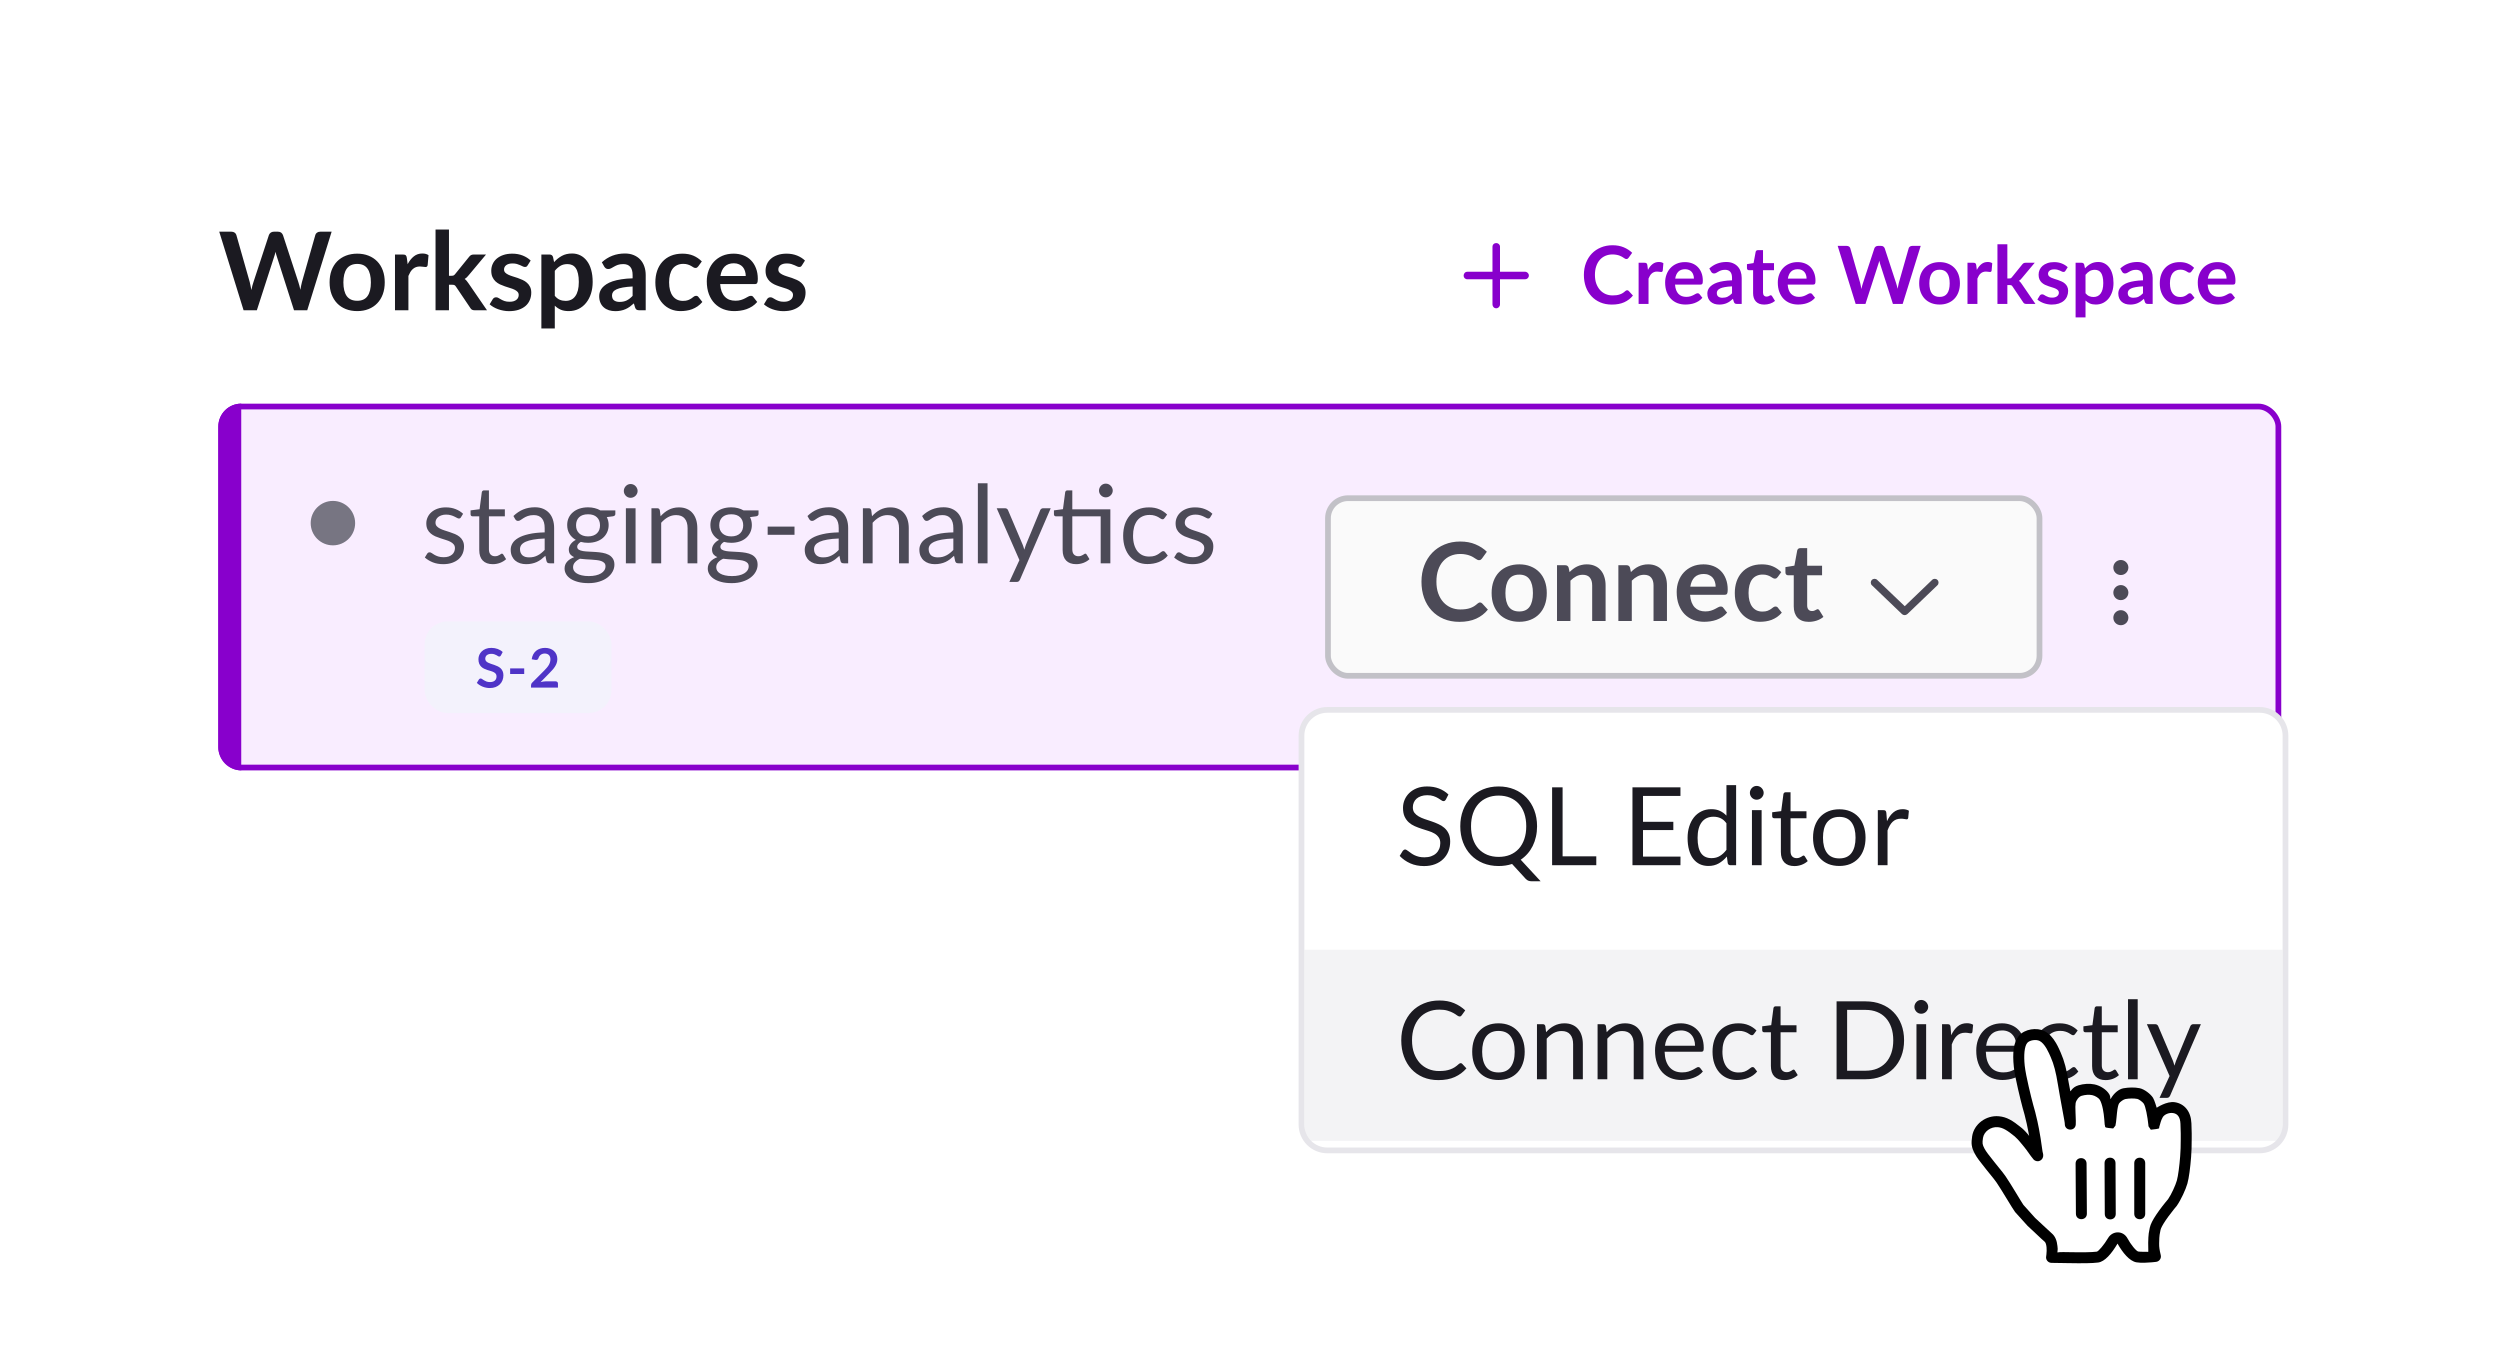 <svg width="184" height="101" viewBox="0 0 184 101" fill="none" xmlns="http://www.w3.org/2000/svg">
<g filter="url(#filter0_d_21_7311)">
<rect x="5" y="3" width="174" height="90" rx="2.459" fill="white" shape-rendering="crispEdges"/>
<rect x="16.279" y="27.46" width="151.41" height="26.57" rx="1.477" fill="#F9EDFF" stroke="#8800CC" stroke-width="0.422"/>
<rect x="31.251" y="43.275" width="13.753" height="6.748" rx="1.688" fill="#F3F2FC"/>
<path d="M36.865 45.783C36.849 45.811 36.832 45.832 36.813 45.845C36.796 45.857 36.774 45.863 36.747 45.863C36.719 45.863 36.688 45.853 36.655 45.833C36.623 45.812 36.584 45.789 36.539 45.763C36.494 45.738 36.44 45.715 36.379 45.695C36.319 45.674 36.248 45.663 36.165 45.663C36.09 45.663 36.025 45.673 35.969 45.691C35.913 45.709 35.866 45.733 35.827 45.765C35.79 45.797 35.762 45.836 35.743 45.881C35.724 45.925 35.715 45.974 35.715 46.027C35.715 46.095 35.734 46.152 35.771 46.197C35.81 46.243 35.86 46.281 35.923 46.313C35.986 46.345 36.057 46.374 36.137 46.399C36.217 46.425 36.299 46.452 36.383 46.481C36.467 46.509 36.549 46.543 36.629 46.581C36.709 46.619 36.78 46.667 36.843 46.725C36.906 46.783 36.956 46.853 36.993 46.937C37.032 47.021 37.051 47.123 37.051 47.243C37.051 47.374 37.028 47.497 36.983 47.611C36.939 47.725 36.874 47.824 36.787 47.909C36.702 47.993 36.597 48.06 36.473 48.109C36.349 48.157 36.207 48.181 36.047 48.181C35.955 48.181 35.864 48.172 35.775 48.153C35.686 48.136 35.6 48.111 35.517 48.077C35.436 48.044 35.359 48.004 35.287 47.957C35.215 47.911 35.151 47.859 35.095 47.801L35.253 47.543C35.266 47.525 35.284 47.509 35.305 47.497C35.326 47.484 35.349 47.477 35.373 47.477C35.406 47.477 35.442 47.491 35.481 47.519C35.52 47.546 35.566 47.576 35.619 47.609C35.672 47.643 35.734 47.673 35.805 47.701C35.877 47.728 35.963 47.741 36.063 47.741C36.216 47.741 36.335 47.705 36.419 47.633C36.503 47.56 36.545 47.455 36.545 47.319C36.545 47.243 36.526 47.181 36.487 47.133C36.45 47.085 36.4 47.045 36.337 47.013C36.274 46.98 36.203 46.952 36.123 46.929C36.043 46.907 35.962 46.882 35.879 46.855C35.796 46.829 35.715 46.797 35.635 46.759C35.555 46.722 35.484 46.673 35.421 46.613C35.358 46.553 35.308 46.479 35.269 46.389C35.232 46.299 35.213 46.187 35.213 46.055C35.213 45.95 35.234 45.847 35.275 45.747C35.318 45.647 35.379 45.559 35.459 45.481C35.539 45.404 35.638 45.342 35.755 45.295C35.872 45.249 36.007 45.225 36.159 45.225C36.33 45.225 36.487 45.252 36.631 45.305C36.775 45.359 36.898 45.433 36.999 45.529L36.865 45.783ZM37.546 46.735H38.582V47.147H37.546V46.735ZM40.892 47.689C40.946 47.689 40.988 47.705 41.019 47.735C41.05 47.765 41.066 47.804 41.066 47.853V48.149H39.083V47.985C39.083 47.952 39.089 47.917 39.102 47.881C39.117 47.844 39.14 47.811 39.17 47.781L40.048 46.901C40.122 46.827 40.187 46.755 40.245 46.687C40.303 46.619 40.352 46.552 40.391 46.485C40.429 46.419 40.459 46.351 40.478 46.283C40.5 46.214 40.511 46.141 40.511 46.065C40.511 45.996 40.501 45.935 40.48 45.883C40.461 45.83 40.432 45.785 40.395 45.749C40.358 45.713 40.315 45.687 40.263 45.669C40.212 45.651 40.154 45.641 40.09 45.641C40.032 45.641 39.977 45.65 39.926 45.667C39.877 45.683 39.833 45.707 39.794 45.737C39.756 45.767 39.723 45.801 39.697 45.841C39.67 45.881 39.65 45.925 39.636 45.973C39.614 46.035 39.584 46.075 39.548 46.095C39.513 46.115 39.461 46.12 39.392 46.109L39.133 46.063C39.153 45.925 39.191 45.803 39.248 45.699C39.306 45.594 39.377 45.507 39.462 45.437C39.549 45.367 39.648 45.314 39.758 45.279C39.87 45.243 39.99 45.225 40.118 45.225C40.252 45.225 40.374 45.245 40.484 45.285C40.595 45.324 40.69 45.379 40.769 45.451C40.847 45.523 40.908 45.61 40.953 45.711C40.996 45.813 41.019 45.925 41.019 46.049C41.019 46.156 41.002 46.255 40.971 46.345C40.94 46.436 40.898 46.523 40.844 46.605C40.792 46.688 40.731 46.768 40.66 46.845C40.59 46.923 40.516 47.001 40.438 47.081L39.786 47.747C39.849 47.729 39.911 47.715 39.972 47.705C40.035 47.695 40.094 47.689 40.151 47.689H40.892Z" fill="#4F34C7"/>
<path d="M33.924 35.616C33.892 35.675 33.843 35.704 33.776 35.704C33.736 35.704 33.691 35.689 33.64 35.66C33.589 35.631 33.527 35.599 33.452 35.564C33.38 35.527 33.293 35.493 33.192 35.464C33.091 35.432 32.971 35.416 32.832 35.416C32.712 35.416 32.604 35.432 32.508 35.464C32.412 35.493 32.329 35.535 32.26 35.588C32.193 35.641 32.141 35.704 32.104 35.776C32.069 35.845 32.052 35.921 32.052 36.004C32.052 36.108 32.081 36.195 32.14 36.264C32.201 36.333 32.281 36.393 32.38 36.444C32.479 36.495 32.591 36.54 32.716 36.58C32.841 36.617 32.969 36.659 33.1 36.704C33.233 36.747 33.363 36.795 33.488 36.848C33.613 36.901 33.725 36.968 33.824 37.048C33.923 37.128 34.001 37.227 34.06 37.344C34.121 37.459 34.152 37.597 34.152 37.76C34.152 37.947 34.119 38.12 34.052 38.28C33.985 38.437 33.887 38.575 33.756 38.692C33.625 38.807 33.465 38.897 33.276 38.964C33.087 39.031 32.868 39.064 32.62 39.064C32.337 39.064 32.081 39.019 31.852 38.928C31.623 38.835 31.428 38.716 31.268 38.572L31.436 38.3C31.457 38.265 31.483 38.239 31.512 38.22C31.541 38.201 31.579 38.192 31.624 38.192C31.672 38.192 31.723 38.211 31.776 38.248C31.829 38.285 31.893 38.327 31.968 38.372C32.045 38.417 32.139 38.459 32.248 38.496C32.357 38.533 32.493 38.552 32.656 38.552C32.795 38.552 32.916 38.535 33.02 38.5C33.124 38.463 33.211 38.413 33.28 38.352C33.349 38.291 33.4 38.22 33.432 38.14C33.467 38.06 33.484 37.975 33.484 37.884C33.484 37.772 33.453 37.68 33.392 37.608C33.333 37.533 33.255 37.471 33.156 37.42C33.057 37.367 32.944 37.321 32.816 37.284C32.691 37.244 32.561 37.203 32.428 37.16C32.297 37.117 32.168 37.069 32.04 37.016C31.915 36.96 31.803 36.891 31.704 36.808C31.605 36.725 31.525 36.624 31.464 36.504C31.405 36.381 31.376 36.233 31.376 36.06C31.376 35.905 31.408 35.757 31.472 35.616C31.536 35.472 31.629 35.347 31.752 35.24C31.875 35.131 32.025 35.044 32.204 34.98C32.383 34.916 32.587 34.884 32.816 34.884C33.083 34.884 33.321 34.927 33.532 35.012C33.745 35.095 33.929 35.209 34.084 35.356L33.924 35.616ZM36.269 39.064C35.949 39.064 35.702 38.975 35.529 38.796C35.358 38.617 35.273 38.36 35.273 38.024V35.544H34.785C34.742 35.544 34.706 35.532 34.677 35.508C34.648 35.481 34.633 35.441 34.633 35.388V35.104L35.297 35.02L35.461 33.768C35.469 33.728 35.486 33.696 35.513 33.672C35.542 33.645 35.58 33.632 35.625 33.632H35.985V35.028H37.157V35.544H35.985V37.976C35.985 38.147 36.026 38.273 36.109 38.356C36.192 38.439 36.298 38.48 36.429 38.48C36.504 38.48 36.568 38.471 36.621 38.452C36.677 38.431 36.725 38.408 36.765 38.384C36.805 38.36 36.838 38.339 36.865 38.32C36.894 38.299 36.92 38.288 36.941 38.288C36.978 38.288 37.012 38.311 37.041 38.356L37.249 38.696C37.126 38.811 36.978 38.901 36.805 38.968C36.632 39.032 36.453 39.064 36.269 39.064ZM40.088 37.176C39.76 37.187 39.48 37.213 39.248 37.256C39.019 37.296 38.831 37.349 38.684 37.416C38.54 37.483 38.435 37.561 38.368 37.652C38.304 37.743 38.272 37.844 38.272 37.956C38.272 38.063 38.289 38.155 38.324 38.232C38.359 38.309 38.406 38.373 38.464 38.424C38.526 38.472 38.596 38.508 38.676 38.532C38.759 38.553 38.847 38.564 38.94 38.564C39.066 38.564 39.18 38.552 39.284 38.528C39.388 38.501 39.486 38.464 39.576 38.416C39.669 38.368 39.758 38.311 39.84 38.244C39.925 38.177 40.008 38.101 40.088 38.016V37.176ZM37.788 35.52C38.012 35.304 38.254 35.143 38.512 35.036C38.771 34.929 39.057 34.876 39.372 34.876C39.599 34.876 39.8 34.913 39.976 34.988C40.152 35.063 40.3 35.167 40.42 35.3C40.54 35.433 40.631 35.595 40.692 35.784C40.754 35.973 40.784 36.181 40.784 36.408V39H40.468C40.399 39 40.346 38.989 40.308 38.968C40.271 38.944 40.242 38.899 40.22 38.832L40.14 38.448C40.033 38.547 39.929 38.635 39.828 38.712C39.727 38.787 39.62 38.851 39.508 38.904C39.396 38.955 39.276 38.993 39.148 39.02C39.023 39.049 38.883 39.064 38.728 39.064C38.571 39.064 38.423 39.043 38.284 39C38.145 38.955 38.024 38.888 37.92 38.8C37.819 38.712 37.737 38.601 37.676 38.468C37.617 38.332 37.588 38.172 37.588 37.988C37.588 37.828 37.632 37.675 37.72 37.528C37.808 37.379 37.951 37.247 38.148 37.132C38.346 37.017 38.603 36.924 38.92 36.852C39.237 36.777 39.627 36.735 40.088 36.724V36.408C40.088 36.093 40.02 35.856 39.884 35.696C39.748 35.533 39.55 35.452 39.288 35.452C39.112 35.452 38.964 35.475 38.844 35.52C38.727 35.563 38.624 35.612 38.536 35.668C38.451 35.721 38.376 35.771 38.312 35.816C38.251 35.859 38.19 35.88 38.128 35.88C38.08 35.88 38.039 35.868 38.004 35.844C37.969 35.817 37.94 35.785 37.916 35.748L37.788 35.52ZM43.281 37.02C43.425 37.02 43.551 37 43.661 36.96C43.77 36.92 43.862 36.864 43.937 36.792C44.011 36.72 44.067 36.635 44.105 36.536C44.142 36.435 44.161 36.324 44.161 36.204C44.161 35.956 44.085 35.759 43.933 35.612C43.783 35.465 43.566 35.392 43.281 35.392C42.993 35.392 42.773 35.465 42.621 35.612C42.471 35.759 42.397 35.956 42.397 36.204C42.397 36.324 42.415 36.435 42.453 36.536C42.493 36.635 42.55 36.72 42.625 36.792C42.699 36.864 42.791 36.92 42.901 36.96C43.01 37 43.137 37.02 43.281 37.02ZM44.565 39.22C44.565 39.121 44.537 39.041 44.481 38.98C44.425 38.919 44.349 38.871 44.253 38.836C44.159 38.801 44.05 38.777 43.925 38.764C43.799 38.748 43.666 38.736 43.525 38.728C43.386 38.72 43.245 38.712 43.101 38.704C42.957 38.696 42.818 38.683 42.685 38.664C42.535 38.733 42.413 38.821 42.317 38.928C42.223 39.032 42.177 39.155 42.177 39.296C42.177 39.387 42.199 39.471 42.245 39.548C42.293 39.628 42.365 39.696 42.461 39.752C42.557 39.811 42.677 39.856 42.821 39.888C42.967 39.923 43.139 39.94 43.337 39.94C43.529 39.94 43.701 39.923 43.853 39.888C44.005 39.853 44.133 39.804 44.237 39.74C44.343 39.676 44.425 39.6 44.481 39.512C44.537 39.424 44.565 39.327 44.565 39.22ZM45.289 35.108V35.372C45.289 35.46 45.233 35.516 45.121 35.54L44.661 35.6C44.751 35.776 44.797 35.971 44.797 36.184C44.797 36.381 44.758 36.561 44.681 36.724C44.606 36.884 44.502 37.021 44.369 37.136C44.235 37.251 44.075 37.339 43.889 37.4C43.702 37.461 43.499 37.492 43.281 37.492C43.091 37.492 42.913 37.469 42.745 37.424C42.659 37.477 42.594 37.535 42.549 37.596C42.503 37.655 42.481 37.715 42.481 37.776C42.481 37.872 42.519 37.945 42.597 37.996C42.677 38.044 42.781 38.079 42.909 38.1C43.037 38.121 43.182 38.135 43.345 38.14C43.51 38.145 43.678 38.155 43.849 38.168C44.022 38.179 44.19 38.199 44.353 38.228C44.518 38.257 44.665 38.305 44.793 38.372C44.921 38.439 45.023 38.531 45.101 38.648C45.181 38.765 45.221 38.917 45.221 39.104C45.221 39.277 45.177 39.445 45.089 39.608C45.003 39.771 44.879 39.915 44.717 40.04C44.554 40.168 44.354 40.269 44.117 40.344C43.882 40.421 43.617 40.46 43.321 40.46C43.025 40.46 42.766 40.431 42.545 40.372C42.323 40.313 42.139 40.235 41.993 40.136C41.846 40.037 41.735 39.923 41.661 39.792C41.589 39.664 41.553 39.529 41.553 39.388C41.553 39.188 41.615 39.019 41.741 38.88C41.866 38.741 42.038 38.631 42.257 38.548C42.137 38.495 42.041 38.424 41.969 38.336C41.899 38.245 41.865 38.124 41.865 37.972C41.865 37.913 41.875 37.853 41.897 37.792C41.918 37.728 41.95 37.665 41.993 37.604C42.038 37.54 42.093 37.48 42.157 37.424C42.221 37.368 42.295 37.319 42.381 37.276C42.181 37.164 42.025 37.016 41.913 36.832C41.801 36.645 41.745 36.429 41.745 36.184C41.745 35.987 41.782 35.808 41.857 35.648C41.934 35.485 42.041 35.348 42.177 35.236C42.313 35.121 42.474 35.033 42.661 34.972C42.85 34.911 43.057 34.88 43.281 34.88C43.457 34.88 43.621 34.9 43.773 34.94C43.925 34.977 44.063 35.033 44.189 35.108H45.289ZM46.777 34.948V39H46.065V34.948H46.777ZM46.929 33.676C46.929 33.745 46.914 33.811 46.885 33.872C46.858 33.931 46.821 33.984 46.773 34.032C46.728 34.077 46.673 34.113 46.609 34.14C46.548 34.167 46.482 34.18 46.413 34.18C46.344 34.18 46.278 34.167 46.217 34.14C46.158 34.113 46.106 34.077 46.061 34.032C46.016 33.984 45.98 33.931 45.953 33.872C45.926 33.811 45.913 33.745 45.913 33.676C45.913 33.607 45.926 33.541 45.953 33.48C45.98 33.416 46.016 33.361 46.061 33.316C46.106 33.268 46.158 33.231 46.217 33.204C46.278 33.177 46.344 33.164 46.413 33.164C46.482 33.164 46.548 33.177 46.609 33.204C46.673 33.231 46.728 33.268 46.773 33.316C46.821 33.361 46.858 33.416 46.885 33.48C46.914 33.541 46.929 33.607 46.929 33.676ZM48.619 35.536C48.707 35.437 48.8 35.348 48.899 35.268C48.998 35.188 49.102 35.12 49.211 35.064C49.323 35.005 49.44 34.961 49.563 34.932C49.688 34.9 49.823 34.884 49.967 34.884C50.188 34.884 50.383 34.921 50.551 34.996C50.721 35.068 50.863 35.172 50.975 35.308C51.09 35.441 51.176 35.603 51.235 35.792C51.294 35.981 51.323 36.191 51.323 36.42V39H50.607V36.42C50.607 36.113 50.536 35.876 50.395 35.708C50.256 35.537 50.044 35.452 49.759 35.452C49.548 35.452 49.351 35.503 49.167 35.604C48.986 35.705 48.818 35.843 48.663 36.016V39H47.947V34.948H48.375C48.476 34.948 48.539 34.997 48.563 35.096L48.619 35.536ZM53.82 37.02C53.964 37.02 54.09 37 54.2 36.96C54.309 36.92 54.401 36.864 54.476 36.792C54.55 36.72 54.606 36.635 54.644 36.536C54.681 36.435 54.7 36.324 54.7 36.204C54.7 35.956 54.624 35.759 54.472 35.612C54.322 35.465 54.105 35.392 53.82 35.392C53.532 35.392 53.312 35.465 53.16 35.612C53.01 35.759 52.936 35.956 52.936 36.204C52.936 36.324 52.954 36.435 52.992 36.536C53.032 36.635 53.089 36.72 53.164 36.792C53.238 36.864 53.33 36.92 53.44 36.96C53.549 37 53.676 37.02 53.82 37.02ZM55.104 39.22C55.104 39.121 55.076 39.041 55.02 38.98C54.964 38.919 54.888 38.871 54.792 38.836C54.698 38.801 54.589 38.777 54.464 38.764C54.338 38.748 54.205 38.736 54.064 38.728C53.925 38.72 53.784 38.712 53.64 38.704C53.496 38.696 53.357 38.683 53.224 38.664C53.074 38.733 52.952 38.821 52.856 38.928C52.762 39.032 52.716 39.155 52.716 39.296C52.716 39.387 52.738 39.471 52.784 39.548C52.832 39.628 52.904 39.696 53 39.752C53.096 39.811 53.216 39.856 53.36 39.888C53.506 39.923 53.678 39.94 53.876 39.94C54.068 39.94 54.24 39.923 54.392 39.888C54.544 39.853 54.672 39.804 54.776 39.74C54.882 39.676 54.964 39.6 55.02 39.512C55.076 39.424 55.104 39.327 55.104 39.22ZM55.828 35.108V35.372C55.828 35.46 55.772 35.516 55.66 35.54L55.2 35.6C55.29 35.776 55.336 35.971 55.336 36.184C55.336 36.381 55.297 36.561 55.22 36.724C55.145 36.884 55.041 37.021 54.908 37.136C54.774 37.251 54.614 37.339 54.428 37.4C54.241 37.461 54.038 37.492 53.82 37.492C53.63 37.492 53.452 37.469 53.284 37.424C53.198 37.477 53.133 37.535 53.088 37.596C53.042 37.655 53.02 37.715 53.02 37.776C53.02 37.872 53.058 37.945 53.136 37.996C53.216 38.044 53.32 38.079 53.448 38.1C53.576 38.121 53.721 38.135 53.884 38.14C54.049 38.145 54.217 38.155 54.388 38.168C54.561 38.179 54.729 38.199 54.892 38.228C55.057 38.257 55.204 38.305 55.332 38.372C55.46 38.439 55.562 38.531 55.64 38.648C55.72 38.765 55.76 38.917 55.76 39.104C55.76 39.277 55.716 39.445 55.628 39.608C55.542 39.771 55.418 39.915 55.256 40.04C55.093 40.168 54.893 40.269 54.656 40.344C54.421 40.421 54.156 40.46 53.86 40.46C53.564 40.46 53.305 40.431 53.084 40.372C52.862 40.313 52.678 40.235 52.532 40.136C52.385 40.037 52.274 39.923 52.2 39.792C52.128 39.664 52.092 39.529 52.092 39.388C52.092 39.188 52.154 39.019 52.28 38.88C52.405 38.741 52.577 38.631 52.796 38.548C52.676 38.495 52.58 38.424 52.508 38.336C52.438 38.245 52.404 38.124 52.404 37.972C52.404 37.913 52.414 37.853 52.436 37.792C52.457 37.728 52.489 37.665 52.532 37.604C52.577 37.54 52.632 37.48 52.696 37.424C52.76 37.368 52.834 37.319 52.92 37.276C52.72 37.164 52.564 37.016 52.452 36.832C52.34 36.645 52.284 36.429 52.284 36.184C52.284 35.987 52.321 35.808 52.396 35.648C52.473 35.485 52.58 35.348 52.716 35.236C52.852 35.121 53.013 35.033 53.2 34.972C53.389 34.911 53.596 34.88 53.82 34.88C53.996 34.88 54.16 34.9 54.312 34.94C54.464 34.977 54.602 35.033 54.728 35.108H55.828ZM56.5 36.3H58.476V36.904H56.5V36.3ZM61.729 37.176C61.401 37.187 61.121 37.213 60.889 37.256C60.659 37.296 60.471 37.349 60.325 37.416C60.181 37.483 60.075 37.561 60.009 37.652C59.945 37.743 59.913 37.844 59.913 37.956C59.913 38.063 59.93 38.155 59.965 38.232C59.999 38.309 60.046 38.373 60.105 38.424C60.166 38.472 60.237 38.508 60.317 38.532C60.399 38.553 60.487 38.564 60.581 38.564C60.706 38.564 60.821 38.552 60.925 38.528C61.029 38.501 61.126 38.464 61.217 38.416C61.31 38.368 61.398 38.311 61.481 38.244C61.566 38.177 61.649 38.101 61.729 38.016V37.176ZM59.429 35.52C59.653 35.304 59.894 35.143 60.153 35.036C60.411 34.929 60.698 34.876 61.013 34.876C61.239 34.876 61.441 34.913 61.617 34.988C61.793 35.063 61.941 35.167 62.061 35.3C62.181 35.433 62.271 35.595 62.333 35.784C62.394 35.973 62.425 36.181 62.425 36.408V39H62.109C62.039 39 61.986 38.989 61.949 38.968C61.911 38.944 61.882 38.899 61.861 38.832L61.781 38.448C61.674 38.547 61.57 38.635 61.469 38.712C61.367 38.787 61.261 38.851 61.149 38.904C61.037 38.955 60.917 38.993 60.789 39.02C60.663 39.049 60.523 39.064 60.369 39.064C60.211 39.064 60.063 39.043 59.925 39C59.786 38.955 59.665 38.888 59.561 38.8C59.459 38.712 59.378 38.601 59.317 38.468C59.258 38.332 59.229 38.172 59.229 37.988C59.229 37.828 59.273 37.675 59.361 37.528C59.449 37.379 59.591 37.247 59.789 37.132C59.986 37.017 60.243 36.924 60.561 36.852C60.878 36.777 61.267 36.735 61.729 36.724V36.408C61.729 36.093 61.661 35.856 61.525 35.696C61.389 35.533 61.19 35.452 60.929 35.452C60.753 35.452 60.605 35.475 60.485 35.52C60.367 35.563 60.265 35.612 60.177 35.668C60.091 35.721 60.017 35.771 59.953 35.816C59.891 35.859 59.83 35.88 59.769 35.88C59.721 35.88 59.679 35.868 59.645 35.844C59.61 35.817 59.581 35.785 59.557 35.748L59.429 35.52ZM64.181 35.536C64.269 35.437 64.363 35.348 64.461 35.268C64.56 35.188 64.664 35.12 64.773 35.064C64.885 35.005 65.003 34.961 65.125 34.932C65.251 34.9 65.385 34.884 65.529 34.884C65.751 34.884 65.945 34.921 66.113 34.996C66.284 35.068 66.425 35.172 66.537 35.308C66.652 35.441 66.739 35.603 66.797 35.792C66.856 35.981 66.885 36.191 66.885 36.42V39H66.169V36.42C66.169 36.113 66.099 35.876 65.957 35.708C65.819 35.537 65.607 35.452 65.321 35.452C65.111 35.452 64.913 35.503 64.729 35.604C64.548 35.705 64.38 35.843 64.225 36.016V39H63.509V34.948H63.937C64.039 34.948 64.101 34.997 64.125 35.096L64.181 35.536ZM70.166 37.176C69.838 37.187 69.558 37.213 69.326 37.256C69.097 37.296 68.909 37.349 68.762 37.416C68.618 37.483 68.513 37.561 68.446 37.652C68.382 37.743 68.35 37.844 68.35 37.956C68.35 38.063 68.368 38.155 68.402 38.232C68.437 38.309 68.484 38.373 68.542 38.424C68.604 38.472 68.674 38.508 68.754 38.532C68.837 38.553 68.925 38.564 69.018 38.564C69.144 38.564 69.258 38.552 69.362 38.528C69.466 38.501 69.564 38.464 69.654 38.416C69.748 38.368 69.836 38.311 69.918 38.244C70.004 38.177 70.086 38.101 70.166 38.016V37.176ZM67.866 35.52C68.09 35.304 68.332 35.143 68.59 35.036C68.849 34.929 69.136 34.876 69.45 34.876C69.677 34.876 69.878 34.913 70.054 34.988C70.23 35.063 70.378 35.167 70.498 35.3C70.618 35.433 70.709 35.595 70.77 35.784C70.832 35.973 70.862 36.181 70.862 36.408V39H70.546C70.477 39 70.424 38.989 70.386 38.968C70.349 38.944 70.32 38.899 70.298 38.832L70.218 38.448C70.112 38.547 70.008 38.635 69.906 38.712C69.805 38.787 69.698 38.851 69.586 38.904C69.474 38.955 69.354 38.993 69.226 39.02C69.101 39.049 68.961 39.064 68.806 39.064C68.649 39.064 68.501 39.043 68.362 39C68.224 38.955 68.102 38.888 67.998 38.8C67.897 38.712 67.816 38.601 67.754 38.468C67.696 38.332 67.666 38.172 67.666 37.988C67.666 37.828 67.71 37.675 67.798 37.528C67.886 37.379 68.029 37.247 68.226 37.132C68.424 37.017 68.681 36.924 68.998 36.852C69.316 36.777 69.705 36.735 70.166 36.724V36.408C70.166 36.093 70.098 35.856 69.962 35.696C69.826 35.533 69.628 35.452 69.366 35.452C69.19 35.452 69.042 35.475 68.922 35.52C68.805 35.563 68.702 35.612 68.614 35.668C68.529 35.721 68.454 35.771 68.39 35.816C68.329 35.859 68.268 35.88 68.206 35.88C68.158 35.88 68.117 35.868 68.082 35.844C68.048 35.817 68.018 35.785 67.994 35.748L67.866 35.52ZM72.683 33.108V39H71.971V33.108H72.683ZM77.333 34.948L75.073 40.196C75.049 40.249 75.019 40.292 74.981 40.324C74.947 40.356 74.892 40.372 74.817 40.372H74.289L75.029 38.764L73.357 34.948H73.973C74.035 34.948 74.083 34.964 74.117 34.996C74.155 35.025 74.18 35.059 74.193 35.096L75.277 37.648C75.32 37.76 75.356 37.877 75.385 38C75.423 37.875 75.463 37.756 75.505 37.644L76.557 35.096C76.573 35.053 76.6 35.019 76.637 34.992C76.677 34.963 76.721 34.948 76.769 34.948H77.333ZM81.722 39H81.01V35.544H78.922V37.976C78.922 38.147 78.964 38.273 79.046 38.356C79.129 38.439 79.236 38.48 79.366 38.48C79.441 38.48 79.505 38.471 79.558 38.452C79.614 38.431 79.662 38.408 79.702 38.384C79.742 38.36 79.776 38.339 79.802 38.32C79.832 38.299 79.857 38.288 79.878 38.288C79.916 38.288 79.949 38.311 79.978 38.356L80.186 38.696C80.064 38.811 79.916 38.901 79.742 38.968C79.569 39.032 79.39 39.064 79.206 39.064C78.886 39.064 78.64 38.975 78.466 38.796C78.296 38.617 78.21 38.36 78.21 38.024V35.544H77.722C77.68 35.544 77.644 35.532 77.614 35.508C77.585 35.481 77.57 35.441 77.57 35.388V35.104L78.234 35.016L78.398 33.768C78.406 33.728 78.424 33.696 78.45 33.672C78.48 33.645 78.517 33.632 78.562 33.632H78.922V35.028H81.722V39ZM81.898 33.648C81.898 33.717 81.884 33.783 81.854 33.844C81.828 33.903 81.79 33.955 81.742 34C81.697 34.045 81.644 34.081 81.582 34.108C81.521 34.135 81.456 34.148 81.386 34.148C81.317 34.148 81.252 34.135 81.19 34.108C81.132 34.081 81.08 34.045 81.034 34C80.989 33.955 80.953 33.903 80.926 33.844C80.9 33.783 80.886 33.717 80.886 33.648C80.886 33.579 80.9 33.513 80.926 33.452C80.953 33.388 80.989 33.333 81.034 33.288C81.08 33.24 81.132 33.203 81.19 33.176C81.252 33.149 81.317 33.136 81.386 33.136C81.456 33.136 81.521 33.149 81.582 33.176C81.644 33.203 81.697 33.24 81.742 33.288C81.79 33.333 81.828 33.388 81.854 33.452C81.884 33.513 81.898 33.579 81.898 33.648ZM85.712 35.668C85.691 35.697 85.669 35.72 85.648 35.736C85.627 35.752 85.597 35.76 85.56 35.76C85.52 35.76 85.476 35.744 85.428 35.712C85.38 35.677 85.32 35.64 85.248 35.6C85.179 35.56 85.092 35.524 84.988 35.492C84.887 35.457 84.761 35.44 84.612 35.44C84.412 35.44 84.236 35.476 84.084 35.548C83.932 35.617 83.804 35.719 83.7 35.852C83.599 35.985 83.522 36.147 83.468 36.336C83.418 36.525 83.392 36.737 83.392 36.972C83.392 37.217 83.42 37.436 83.476 37.628C83.532 37.817 83.611 37.977 83.712 38.108C83.816 38.236 83.94 38.335 84.084 38.404C84.231 38.471 84.395 38.504 84.576 38.504C84.749 38.504 84.892 38.484 85.004 38.444C85.116 38.401 85.208 38.355 85.28 38.304C85.355 38.253 85.416 38.208 85.464 38.168C85.515 38.125 85.564 38.104 85.612 38.104C85.671 38.104 85.716 38.127 85.748 38.172L85.948 38.432C85.86 38.541 85.76 38.635 85.648 38.712C85.536 38.789 85.415 38.855 85.284 38.908C85.156 38.959 85.022 38.996 84.88 39.02C84.739 39.044 84.595 39.056 84.448 39.056C84.195 39.056 83.959 39.009 83.74 38.916C83.524 38.823 83.336 38.688 83.176 38.512C83.016 38.333 82.891 38.115 82.8 37.856C82.71 37.597 82.664 37.303 82.664 36.972C82.664 36.671 82.706 36.392 82.788 36.136C82.874 35.88 82.996 35.66 83.156 35.476C83.319 35.289 83.517 35.144 83.752 35.04C83.99 34.936 84.261 34.884 84.568 34.884C84.853 34.884 85.104 34.931 85.32 35.024C85.539 35.115 85.732 35.244 85.9 35.412L85.712 35.668ZM89.072 35.616C89.04 35.675 88.991 35.704 88.924 35.704C88.884 35.704 88.839 35.689 88.788 35.66C88.738 35.631 88.675 35.599 88.6 35.564C88.528 35.527 88.442 35.493 88.34 35.464C88.239 35.432 88.119 35.416 87.98 35.416C87.86 35.416 87.752 35.432 87.656 35.464C87.56 35.493 87.478 35.535 87.408 35.588C87.342 35.641 87.29 35.704 87.252 35.776C87.218 35.845 87.2 35.921 87.2 36.004C87.2 36.108 87.23 36.195 87.288 36.264C87.35 36.333 87.43 36.393 87.528 36.444C87.627 36.495 87.739 36.54 87.864 36.58C87.99 36.617 88.118 36.659 88.248 36.704C88.382 36.747 88.511 36.795 88.636 36.848C88.762 36.901 88.874 36.968 88.972 37.048C89.071 37.128 89.15 37.227 89.208 37.344C89.27 37.459 89.3 37.597 89.3 37.76C89.3 37.947 89.267 38.12 89.2 38.28C89.134 38.437 89.035 38.575 88.904 38.692C88.774 38.807 88.614 38.897 88.424 38.964C88.235 39.031 88.016 39.064 87.768 39.064C87.486 39.064 87.23 39.019 87 38.928C86.771 38.835 86.576 38.716 86.416 38.572L86.584 38.3C86.606 38.265 86.631 38.239 86.66 38.22C86.69 38.201 86.727 38.192 86.772 38.192C86.82 38.192 86.871 38.211 86.924 38.248C86.978 38.285 87.042 38.327 87.116 38.372C87.194 38.417 87.287 38.459 87.396 38.496C87.506 38.533 87.642 38.552 87.804 38.552C87.943 38.552 88.064 38.535 88.168 38.5C88.272 38.463 88.359 38.413 88.428 38.352C88.498 38.291 88.548 38.22 88.58 38.14C88.615 38.06 88.632 37.975 88.632 37.884C88.632 37.772 88.602 37.68 88.54 37.608C88.482 37.533 88.403 37.471 88.304 37.42C88.206 37.367 88.092 37.321 87.964 37.284C87.839 37.244 87.71 37.203 87.576 37.16C87.446 37.117 87.316 37.069 87.188 37.016C87.063 36.96 86.951 36.891 86.852 36.808C86.754 36.725 86.674 36.624 86.612 36.504C86.554 36.381 86.524 36.233 86.524 36.06C86.524 35.905 86.556 35.757 86.62 35.616C86.684 35.472 86.778 35.347 86.9 35.24C87.023 35.131 87.174 35.044 87.352 34.98C87.531 34.916 87.735 34.884 87.964 34.884C88.231 34.884 88.47 34.927 88.68 35.012C88.894 35.095 89.078 35.209 89.232 35.356L89.072 35.616Z" fill="#4C4A57"/>
<path d="M24.503 34.408C23.599 34.408 22.867 35.14 22.867 36.044C22.867 36.947 23.599 37.679 24.503 37.679C25.406 37.679 26.138 36.947 26.138 36.044C26.138 35.14 25.406 34.408 24.503 34.408Z" fill="#777582"/>
<path d="M16.068 28.936C16.068 28.004 16.823 27.248 17.755 27.248V27.248V54.241V54.241C16.823 54.241 16.068 53.486 16.068 52.554V28.936Z" fill="#8800CC"/>
<path d="M156.095 42.449C156.395 42.449 156.649 42.703 156.649 43.003C156.649 43.314 156.395 43.557 156.095 43.557C155.783 43.557 155.541 43.314 155.541 43.003C155.541 42.703 155.783 42.449 156.095 42.449ZM156.095 40.602C156.395 40.602 156.649 40.856 156.649 41.156C156.649 41.468 156.395 41.71 156.095 41.71C155.783 41.71 155.541 41.468 155.541 41.156C155.541 40.856 155.783 40.602 156.095 40.602ZM156.095 39.864C155.783 39.864 155.541 39.621 155.541 39.31C155.541 39.01 155.783 38.756 156.095 38.756C156.395 38.756 156.649 39.01 156.649 39.31C156.649 39.621 156.395 39.864 156.095 39.864Z" fill="#4C4A57"/>
<rect x="97.739" y="34.208" width="52.368" height="13.074" rx="1.477" fill="#FAFAFA"/>
<path d="M108.928 41.881C108.986 41.881 109.038 41.903 109.084 41.949L109.508 42.409C109.273 42.699 108.984 42.922 108.64 43.077C108.298 43.231 107.888 43.309 107.408 43.309C106.978 43.309 106.592 43.235 106.248 43.089C105.906 42.942 105.614 42.738 105.372 42.477C105.129 42.215 104.942 41.903 104.812 41.541C104.684 41.178 104.62 40.782 104.62 40.353C104.62 39.918 104.689 39.521 104.828 39.161C104.966 38.798 105.161 38.486 105.412 38.225C105.665 37.963 105.966 37.761 106.316 37.617C106.665 37.47 107.052 37.397 107.476 37.397C107.897 37.397 108.27 37.466 108.596 37.605C108.924 37.743 109.202 37.925 109.432 38.149L109.072 38.649C109.05 38.681 109.022 38.709 108.988 38.733C108.956 38.757 108.91 38.769 108.852 38.769C108.812 38.769 108.77 38.758 108.728 38.737C108.685 38.713 108.638 38.685 108.588 38.653C108.537 38.618 108.478 38.581 108.412 38.541C108.345 38.501 108.268 38.465 108.18 38.433C108.092 38.398 107.989 38.37 107.872 38.349C107.757 38.325 107.624 38.313 107.472 38.313C107.213 38.313 106.976 38.359 106.76 38.453C106.546 38.543 106.362 38.677 106.208 38.853C106.053 39.026 105.933 39.239 105.848 39.493C105.762 39.743 105.72 40.03 105.72 40.353C105.72 40.678 105.765 40.967 105.856 41.221C105.949 41.474 106.074 41.687 106.232 41.861C106.389 42.034 106.574 42.167 106.788 42.261C107.001 42.351 107.23 42.397 107.476 42.397C107.622 42.397 107.754 42.389 107.872 42.373C107.992 42.357 108.101 42.331 108.2 42.297C108.301 42.262 108.396 42.218 108.484 42.165C108.574 42.109 108.664 42.041 108.752 41.961C108.778 41.937 108.806 41.918 108.836 41.905C108.865 41.889 108.896 41.881 108.928 41.881ZM111.819 39.077C112.123 39.077 112.399 39.126 112.647 39.225C112.897 39.323 113.111 39.463 113.287 39.645C113.465 39.826 113.603 40.047 113.699 40.309C113.795 40.57 113.843 40.862 113.843 41.185C113.843 41.51 113.795 41.803 113.699 42.065C113.603 42.326 113.465 42.549 113.287 42.733C113.111 42.917 112.897 43.058 112.647 43.157C112.399 43.255 112.123 43.305 111.819 43.305C111.512 43.305 111.233 43.255 110.983 43.157C110.732 43.058 110.517 42.917 110.339 42.733C110.163 42.549 110.025 42.326 109.927 42.065C109.831 41.803 109.783 41.51 109.783 41.185C109.783 40.862 109.831 40.57 109.927 40.309C110.025 40.047 110.163 39.826 110.339 39.645C110.517 39.463 110.732 39.323 110.983 39.225C111.233 39.126 111.512 39.077 111.819 39.077ZM111.819 42.545C112.16 42.545 112.412 42.43 112.575 42.201C112.74 41.971 112.823 41.635 112.823 41.193C112.823 40.75 112.74 40.413 112.575 40.181C112.412 39.949 112.16 39.833 111.819 39.833C111.472 39.833 111.215 39.95 111.047 40.185C110.881 40.417 110.799 40.753 110.799 41.193C110.799 41.633 110.881 41.969 111.047 42.201C111.215 42.43 111.472 42.545 111.819 42.545ZM115.52 39.645C115.603 39.562 115.69 39.486 115.78 39.417C115.874 39.345 115.971 39.285 116.072 39.237C116.176 39.186 116.287 39.147 116.404 39.121C116.522 39.091 116.65 39.077 116.788 39.077C117.012 39.077 117.211 39.115 117.384 39.193C117.558 39.267 117.702 39.374 117.816 39.513C117.934 39.649 118.022 39.813 118.08 40.005C118.142 40.194 118.172 40.403 118.172 40.633V43.245H117.184V40.633C117.184 40.382 117.127 40.189 117.012 40.053C116.898 39.914 116.723 39.845 116.488 39.845C116.318 39.845 116.158 39.883 116.008 39.961C115.859 40.038 115.718 40.143 115.584 40.277V43.245H114.596V39.141H115.2C115.328 39.141 115.412 39.201 115.452 39.321L115.52 39.645ZM120.036 39.645C120.119 39.562 120.205 39.486 120.296 39.417C120.389 39.345 120.487 39.285 120.588 39.237C120.692 39.186 120.803 39.147 120.92 39.121C121.037 39.091 121.165 39.077 121.304 39.077C121.528 39.077 121.727 39.115 121.9 39.193C122.073 39.267 122.217 39.374 122.332 39.513C122.449 39.649 122.537 39.813 122.596 40.005C122.657 40.194 122.688 40.403 122.688 40.633V43.245H121.7V40.633C121.7 40.382 121.643 40.189 121.528 40.053C121.413 39.914 121.239 39.845 121.004 39.845C120.833 39.845 120.673 39.883 120.524 39.961C120.375 40.038 120.233 40.143 120.1 40.277V43.245H119.112V39.141H119.716C119.844 39.141 119.928 39.201 119.968 39.321L120.036 39.645ZM126.272 40.721C126.272 40.593 126.253 40.473 126.216 40.361C126.181 40.246 126.128 40.146 126.056 40.061C125.984 39.975 125.892 39.909 125.78 39.861C125.67 39.81 125.542 39.785 125.396 39.785C125.11 39.785 124.885 39.866 124.72 40.029C124.557 40.191 124.453 40.422 124.408 40.721H126.272ZM124.388 41.317C124.404 41.527 124.441 41.71 124.5 41.865C124.558 42.017 124.636 42.143 124.732 42.245C124.828 42.343 124.941 42.418 125.072 42.469C125.205 42.517 125.352 42.541 125.512 42.541C125.672 42.541 125.809 42.522 125.924 42.485C126.041 42.447 126.142 42.406 126.228 42.361C126.316 42.315 126.392 42.274 126.456 42.237C126.522 42.199 126.586 42.181 126.648 42.181C126.73 42.181 126.792 42.211 126.832 42.273L127.116 42.633C127.006 42.761 126.884 42.869 126.748 42.957C126.612 43.042 126.469 43.111 126.32 43.165C126.173 43.215 126.022 43.251 125.868 43.273C125.716 43.294 125.568 43.305 125.424 43.305C125.138 43.305 124.873 43.258 124.628 43.165C124.382 43.069 124.169 42.929 123.988 42.745C123.806 42.558 123.664 42.329 123.56 42.057C123.456 41.782 123.404 41.465 123.404 41.105C123.404 40.825 123.449 40.562 123.54 40.317C123.63 40.069 123.76 39.854 123.928 39.673C124.098 39.489 124.305 39.343 124.548 39.237C124.793 39.13 125.069 39.077 125.376 39.077C125.634 39.077 125.873 39.118 126.092 39.201C126.31 39.283 126.498 39.405 126.656 39.565C126.813 39.722 126.936 39.917 127.024 40.149C127.114 40.378 127.16 40.641 127.16 40.937C127.16 41.086 127.144 41.187 127.112 41.241C127.08 41.291 127.018 41.317 126.928 41.317H124.388ZM130.841 40.009C130.812 40.046 130.782 40.075 130.753 40.097C130.726 40.118 130.686 40.129 130.633 40.129C130.582 40.129 130.533 40.114 130.485 40.085C130.437 40.053 130.38 40.018 130.313 39.981C130.246 39.941 130.166 39.906 130.073 39.877C129.982 39.845 129.869 39.829 129.733 39.829C129.56 39.829 129.408 39.861 129.277 39.925C129.146 39.986 129.037 40.075 128.949 40.193C128.864 40.31 128.8 40.453 128.757 40.621C128.714 40.786 128.693 40.974 128.693 41.185C128.693 41.403 128.716 41.598 128.761 41.769C128.809 41.939 128.877 42.083 128.965 42.201C129.053 42.315 129.16 42.403 129.285 42.465C129.41 42.523 129.552 42.553 129.709 42.553C129.866 42.553 129.993 42.534 130.089 42.497C130.188 42.457 130.27 42.414 130.337 42.369C130.404 42.321 130.461 42.278 130.509 42.241C130.56 42.201 130.616 42.181 130.677 42.181C130.757 42.181 130.817 42.211 130.857 42.273L131.141 42.633C131.032 42.761 130.913 42.869 130.785 42.957C130.657 43.042 130.524 43.111 130.385 43.165C130.249 43.215 130.108 43.251 129.961 43.273C129.817 43.294 129.673 43.305 129.529 43.305C129.276 43.305 129.037 43.258 128.813 43.165C128.589 43.069 128.393 42.93 128.225 42.749C128.057 42.567 127.924 42.346 127.825 42.085C127.729 41.821 127.681 41.521 127.681 41.185C127.681 40.883 127.724 40.605 127.809 40.349C127.897 40.09 128.025 39.867 128.193 39.681C128.361 39.491 128.569 39.343 128.817 39.237C129.065 39.13 129.35 39.077 129.673 39.077C129.98 39.077 130.248 39.126 130.477 39.225C130.709 39.323 130.917 39.465 131.101 39.649L130.841 40.009ZM133.128 43.309C132.771 43.309 132.496 43.209 132.304 43.009C132.115 42.806 132.02 42.527 132.02 42.173V39.881H131.6C131.547 39.881 131.502 39.863 131.464 39.829C131.427 39.794 131.408 39.742 131.408 39.673V39.281L132.068 39.173L132.276 38.053C132.29 37.999 132.315 37.958 132.352 37.929C132.39 37.899 132.438 37.885 132.496 37.885H133.008V39.177H134.104V39.881H133.008V42.105C133.008 42.233 133.039 42.333 133.1 42.405C133.164 42.477 133.251 42.513 133.36 42.513C133.422 42.513 133.472 42.506 133.512 42.493C133.555 42.477 133.591 42.461 133.62 42.445C133.652 42.429 133.68 42.414 133.704 42.401C133.728 42.385 133.752 42.377 133.776 42.377C133.806 42.377 133.83 42.385 133.848 42.401C133.867 42.414 133.887 42.435 133.908 42.465L134.204 42.945C134.06 43.065 133.895 43.155 133.708 43.217C133.522 43.278 133.328 43.309 133.128 43.309Z" fill="#4C4A57"/>
<path d="M142.589 40.622L140.385 42.734C140.316 42.791 140.246 42.815 140.189 42.815C140.12 42.815 140.05 42.791 139.993 42.745L137.777 40.622C137.662 40.518 137.662 40.333 137.765 40.23C137.869 40.114 138.054 40.114 138.158 40.218L140.189 42.157L142.208 40.218C142.312 40.114 142.497 40.114 142.601 40.23C142.705 40.333 142.705 40.518 142.589 40.622Z" fill="#4C4A57"/>
<rect x="97.739" y="34.208" width="52.368" height="13.074" rx="1.477" stroke="#C2C1C7" stroke-width="0.422"/>
<path d="M24.408 14.594L22.612 20.378H21.64L20.376 16.426C20.341 16.33 20.309 16.213 20.28 16.074C20.264 16.141 20.248 16.204 20.232 16.262C20.216 16.321 20.198 16.376 20.18 16.426L18.904 20.378H17.928L16.136 14.594H17.036C17.129 14.594 17.206 14.617 17.268 14.662C17.332 14.705 17.374 14.764 17.396 14.838L18.38 18.298C18.401 18.384 18.421 18.477 18.44 18.578C18.461 18.677 18.482 18.781 18.504 18.89C18.525 18.778 18.548 18.673 18.572 18.574C18.598 18.476 18.626 18.384 18.656 18.298L19.792 14.838C19.813 14.777 19.854 14.721 19.916 14.67C19.98 14.62 20.057 14.594 20.148 14.594H20.464C20.557 14.594 20.633 14.617 20.692 14.662C20.75 14.708 20.794 14.766 20.824 14.838L21.956 18.298C22.012 18.464 22.062 18.654 22.108 18.87C22.142 18.66 22.181 18.469 22.224 18.298L23.208 14.838C23.224 14.772 23.264 14.714 23.328 14.666C23.394 14.618 23.473 14.594 23.564 14.594H24.408ZM26.294 16.21C26.598 16.21 26.873 16.26 27.122 16.358C27.372 16.457 27.585 16.597 27.762 16.778C27.94 16.96 28.078 17.181 28.174 17.442C28.27 17.704 28.317 17.996 28.317 18.318C28.317 18.644 28.27 18.937 28.174 19.198C28.078 19.46 27.94 19.682 27.762 19.866C27.585 20.05 27.372 20.192 27.122 20.29C26.873 20.389 26.598 20.438 26.294 20.438C25.987 20.438 25.708 20.389 25.457 20.29C25.207 20.192 24.992 20.05 24.814 19.866C24.637 19.682 24.5 19.46 24.401 19.198C24.305 18.937 24.258 18.644 24.258 18.318C24.258 17.996 24.305 17.704 24.401 17.442C24.5 17.181 24.637 16.96 24.814 16.778C24.992 16.597 25.207 16.457 25.457 16.358C25.708 16.26 25.987 16.21 26.294 16.21ZM26.294 19.678C26.635 19.678 26.887 19.564 27.049 19.334C27.215 19.105 27.297 18.769 27.297 18.326C27.297 17.884 27.215 17.546 27.049 17.314C26.887 17.082 26.635 16.966 26.294 16.966C25.947 16.966 25.689 17.084 25.521 17.318C25.356 17.55 25.273 17.886 25.273 18.326C25.273 18.766 25.356 19.102 25.521 19.334C25.689 19.564 25.947 19.678 26.294 19.678ZM30.003 16.986C30.131 16.741 30.283 16.549 30.459 16.41C30.635 16.269 30.843 16.198 31.083 16.198C31.273 16.198 31.425 16.24 31.539 16.322L31.475 17.062C31.462 17.11 31.442 17.145 31.415 17.166C31.391 17.185 31.358 17.194 31.315 17.194C31.275 17.194 31.215 17.188 31.135 17.174C31.058 17.161 30.982 17.154 30.907 17.154C30.798 17.154 30.701 17.17 30.615 17.202C30.53 17.234 30.453 17.281 30.383 17.342C30.317 17.401 30.257 17.473 30.203 17.558C30.153 17.644 30.105 17.741 30.059 17.85V20.378H29.071V16.274H29.651C29.753 16.274 29.823 16.293 29.863 16.33C29.903 16.365 29.93 16.429 29.943 16.522L30.003 16.986ZM33.044 14.434V17.838H33.228C33.294 17.838 33.346 17.83 33.384 17.814C33.424 17.796 33.464 17.76 33.504 17.706L34.524 16.446C34.566 16.39 34.613 16.348 34.664 16.318C34.717 16.289 34.785 16.274 34.868 16.274H35.772L34.496 17.798C34.405 17.918 34.306 18.01 34.2 18.074C34.256 18.114 34.305 18.161 34.348 18.214C34.393 18.268 34.436 18.325 34.476 18.386L35.844 20.378H34.952C34.874 20.378 34.808 20.366 34.752 20.342C34.696 20.316 34.649 20.269 34.612 20.202L33.564 18.646C33.526 18.585 33.488 18.545 33.448 18.526C33.408 18.508 33.348 18.498 33.268 18.498H33.044V20.378H32.056V14.434H33.044ZM38.833 17.074C38.806 17.117 38.778 17.148 38.749 17.166C38.72 17.182 38.682 17.19 38.637 17.19C38.589 17.19 38.537 17.177 38.481 17.15C38.428 17.124 38.365 17.094 38.293 17.062C38.221 17.028 38.138 16.997 38.045 16.97C37.954 16.944 37.846 16.93 37.721 16.93C37.526 16.93 37.373 16.972 37.261 17.054C37.152 17.137 37.097 17.245 37.097 17.378C37.097 17.466 37.125 17.541 37.181 17.602C37.24 17.661 37.316 17.713 37.409 17.758C37.505 17.804 37.613 17.845 37.733 17.882C37.853 17.917 37.974 17.956 38.097 17.998C38.222 18.041 38.345 18.09 38.465 18.146C38.585 18.2 38.692 18.269 38.785 18.354C38.881 18.437 38.957 18.537 39.013 18.654C39.072 18.772 39.101 18.913 39.101 19.078C39.101 19.276 39.065 19.458 38.993 19.626C38.924 19.792 38.82 19.936 38.681 20.058C38.542 20.178 38.37 20.273 38.165 20.342C37.962 20.409 37.728 20.442 37.461 20.442C37.32 20.442 37.181 20.429 37.045 20.402C36.912 20.378 36.782 20.344 36.657 20.298C36.534 20.253 36.42 20.2 36.313 20.138C36.209 20.077 36.117 20.01 36.037 19.938L36.265 19.562C36.294 19.517 36.329 19.482 36.369 19.458C36.409 19.434 36.46 19.422 36.521 19.422C36.582 19.422 36.64 19.44 36.693 19.474C36.749 19.509 36.813 19.546 36.885 19.586C36.957 19.626 37.041 19.664 37.137 19.698C37.236 19.733 37.36 19.75 37.509 19.75C37.626 19.75 37.726 19.737 37.809 19.71C37.894 19.681 37.964 19.644 38.017 19.598C38.073 19.553 38.113 19.501 38.137 19.442C38.164 19.381 38.177 19.318 38.177 19.254C38.177 19.158 38.148 19.08 38.089 19.018C38.033 18.957 37.957 18.904 37.861 18.858C37.768 18.813 37.66 18.773 37.537 18.738C37.417 18.701 37.293 18.661 37.165 18.618C37.04 18.576 36.916 18.526 36.793 18.47C36.673 18.412 36.565 18.338 36.469 18.25C36.376 18.162 36.3 18.054 36.241 17.926C36.185 17.798 36.157 17.644 36.157 17.462C36.157 17.294 36.19 17.134 36.257 16.982C36.324 16.83 36.421 16.698 36.549 16.586C36.68 16.472 36.841 16.381 37.033 16.314C37.228 16.245 37.452 16.21 37.705 16.21C37.988 16.21 38.245 16.257 38.477 16.35C38.709 16.444 38.902 16.566 39.057 16.718L38.833 17.074ZM40.833 19.314C40.945 19.45 41.066 19.546 41.197 19.602C41.33 19.658 41.474 19.686 41.629 19.686C41.778 19.686 41.913 19.658 42.033 19.602C42.153 19.546 42.254 19.461 42.337 19.346C42.422 19.232 42.487 19.088 42.533 18.914C42.578 18.738 42.601 18.532 42.601 18.294C42.601 18.054 42.581 17.852 42.541 17.686C42.503 17.518 42.449 17.382 42.377 17.278C42.305 17.174 42.217 17.098 42.113 17.05C42.011 17.002 41.895 16.978 41.765 16.978C41.559 16.978 41.385 17.022 41.241 17.11C41.097 17.196 40.961 17.317 40.833 17.474V19.314ZM40.781 16.834C40.949 16.645 41.139 16.492 41.353 16.374C41.566 16.257 41.817 16.198 42.105 16.198C42.329 16.198 42.533 16.245 42.717 16.338C42.903 16.432 43.063 16.568 43.197 16.746C43.333 16.922 43.437 17.141 43.509 17.402C43.583 17.661 43.621 17.958 43.621 18.294C43.621 18.601 43.579 18.885 43.497 19.146C43.414 19.408 43.295 19.634 43.141 19.826C42.989 20.018 42.803 20.169 42.585 20.278C42.369 20.385 42.126 20.438 41.857 20.438C41.627 20.438 41.431 20.404 41.269 20.334C41.106 20.262 40.961 20.164 40.833 20.038V21.718H39.845V16.274H40.449C40.577 16.274 40.661 16.334 40.701 16.454L40.781 16.834ZM46.56 18.626C46.274 18.64 46.034 18.665 45.84 18.702C45.645 18.737 45.489 18.782 45.372 18.838C45.254 18.894 45.17 18.96 45.12 19.034C45.069 19.109 45.044 19.19 45.044 19.278C45.044 19.452 45.094 19.576 45.196 19.65C45.3 19.725 45.434 19.762 45.6 19.762C45.802 19.762 45.977 19.726 46.124 19.654C46.273 19.58 46.418 19.468 46.56 19.318V18.626ZM44.296 16.846C44.768 16.414 45.336 16.198 46 16.198C46.24 16.198 46.454 16.238 46.644 16.318C46.833 16.396 46.993 16.505 47.124 16.646C47.254 16.785 47.353 16.952 47.42 17.146C47.489 17.341 47.524 17.554 47.524 17.786V20.378H47.076C46.982 20.378 46.91 20.365 46.86 20.338C46.809 20.309 46.769 20.252 46.74 20.166L46.652 19.87C46.548 19.964 46.446 20.046 46.348 20.118C46.249 20.188 46.146 20.246 46.04 20.294C45.933 20.342 45.818 20.378 45.696 20.402C45.576 20.429 45.442 20.442 45.296 20.442C45.122 20.442 44.962 20.42 44.816 20.374C44.669 20.326 44.542 20.256 44.436 20.162C44.329 20.069 44.246 19.953 44.188 19.814C44.129 19.676 44.1 19.514 44.1 19.33C44.1 19.226 44.117 19.124 44.152 19.022C44.186 18.918 44.242 18.82 44.32 18.726C44.4 18.633 44.502 18.545 44.628 18.462C44.753 18.38 44.906 18.308 45.088 18.246C45.272 18.185 45.485 18.136 45.728 18.098C45.97 18.058 46.248 18.034 46.56 18.026V17.786C46.56 17.512 46.501 17.309 46.384 17.178C46.266 17.045 46.097 16.978 45.876 16.978C45.716 16.978 45.582 16.997 45.476 17.034C45.372 17.072 45.28 17.114 45.2 17.162C45.12 17.208 45.046 17.249 44.98 17.286C44.916 17.324 44.844 17.342 44.764 17.342C44.694 17.342 44.636 17.325 44.588 17.29C44.54 17.253 44.501 17.21 44.472 17.162L44.296 16.846ZM51.394 17.142C51.365 17.18 51.335 17.209 51.306 17.23C51.279 17.252 51.239 17.262 51.186 17.262C51.135 17.262 51.086 17.248 51.038 17.218C50.99 17.186 50.933 17.152 50.866 17.114C50.799 17.074 50.719 17.04 50.626 17.01C50.535 16.978 50.422 16.962 50.286 16.962C50.113 16.962 49.961 16.994 49.83 17.058C49.699 17.12 49.59 17.209 49.502 17.326C49.417 17.444 49.353 17.586 49.31 17.754C49.267 17.92 49.246 18.108 49.246 18.318C49.246 18.537 49.269 18.732 49.314 18.902C49.362 19.073 49.43 19.217 49.518 19.334C49.606 19.449 49.713 19.537 49.838 19.598C49.963 19.657 50.105 19.686 50.262 19.686C50.419 19.686 50.546 19.668 50.642 19.63C50.741 19.59 50.823 19.548 50.89 19.502C50.957 19.454 51.014 19.412 51.062 19.374C51.113 19.334 51.169 19.314 51.23 19.314C51.31 19.314 51.37 19.345 51.41 19.406L51.694 19.766C51.585 19.894 51.466 20.002 51.338 20.09C51.21 20.176 51.077 20.245 50.938 20.298C50.802 20.349 50.661 20.385 50.514 20.406C50.37 20.428 50.226 20.438 50.082 20.438C49.829 20.438 49.59 20.392 49.366 20.298C49.142 20.202 48.946 20.064 48.778 19.882C48.61 19.701 48.477 19.48 48.378 19.218C48.282 18.954 48.234 18.654 48.234 18.318C48.234 18.017 48.277 17.738 48.362 17.482C48.45 17.224 48.578 17.001 48.746 16.814C48.914 16.625 49.122 16.477 49.37 16.37C49.618 16.264 49.903 16.21 50.226 16.21C50.533 16.21 50.801 16.26 51.03 16.358C51.262 16.457 51.47 16.598 51.654 16.782L51.394 17.142ZM54.887 17.854C54.887 17.726 54.868 17.606 54.831 17.494C54.797 17.38 54.743 17.28 54.671 17.194C54.599 17.109 54.507 17.042 54.395 16.994C54.286 16.944 54.158 16.918 54.011 16.918C53.726 16.918 53.501 17 53.335 17.162C53.172 17.325 53.069 17.556 53.023 17.854H54.887ZM53.003 18.45C53.019 18.661 53.056 18.844 53.115 18.998C53.174 19.15 53.251 19.277 53.347 19.378C53.443 19.477 53.556 19.552 53.687 19.602C53.821 19.65 53.967 19.674 54.127 19.674C54.287 19.674 54.425 19.656 54.539 19.618C54.657 19.581 54.758 19.54 54.843 19.494C54.931 19.449 55.007 19.408 55.071 19.37C55.138 19.333 55.202 19.314 55.263 19.314C55.346 19.314 55.407 19.345 55.447 19.406L55.731 19.766C55.622 19.894 55.499 20.002 55.363 20.09C55.227 20.176 55.084 20.245 54.935 20.298C54.788 20.349 54.638 20.385 54.483 20.406C54.331 20.428 54.183 20.438 54.039 20.438C53.754 20.438 53.489 20.392 53.243 20.298C52.998 20.202 52.785 20.062 52.603 19.878C52.422 19.692 52.279 19.462 52.175 19.19C52.071 18.916 52.019 18.598 52.019 18.238C52.019 17.958 52.065 17.696 52.155 17.45C52.246 17.202 52.375 16.988 52.543 16.806C52.714 16.622 52.92 16.477 53.163 16.37C53.408 16.264 53.684 16.21 53.991 16.21C54.25 16.21 54.489 16.252 54.707 16.334C54.926 16.417 55.114 16.538 55.271 16.698C55.428 16.856 55.551 17.05 55.639 17.282C55.73 17.512 55.775 17.774 55.775 18.07C55.775 18.22 55.759 18.321 55.727 18.374C55.695 18.425 55.634 18.45 55.543 18.45H53.003ZM59.021 17.074C58.994 17.117 58.966 17.148 58.937 17.166C58.907 17.182 58.87 17.19 58.825 17.19C58.777 17.19 58.725 17.177 58.669 17.15C58.615 17.124 58.553 17.094 58.481 17.062C58.409 17.028 58.326 16.997 58.233 16.97C58.142 16.944 58.034 16.93 57.909 16.93C57.714 16.93 57.561 16.972 57.449 17.054C57.339 17.137 57.285 17.245 57.285 17.378C57.285 17.466 57.313 17.541 57.369 17.602C57.427 17.661 57.503 17.713 57.597 17.758C57.693 17.804 57.801 17.845 57.921 17.882C58.041 17.917 58.162 17.956 58.285 17.998C58.41 18.041 58.533 18.09 58.653 18.146C58.773 18.2 58.879 18.269 58.973 18.354C59.069 18.437 59.145 18.537 59.201 18.654C59.259 18.772 59.289 18.913 59.289 19.078C59.289 19.276 59.253 19.458 59.181 19.626C59.111 19.792 59.007 19.936 58.869 20.058C58.73 20.178 58.558 20.273 58.353 20.342C58.15 20.409 57.915 20.442 57.649 20.442C57.507 20.442 57.369 20.429 57.233 20.402C57.099 20.378 56.97 20.344 56.845 20.298C56.722 20.253 56.607 20.2 56.501 20.138C56.397 20.077 56.305 20.01 56.225 19.938L56.453 19.562C56.482 19.517 56.517 19.482 56.557 19.458C56.597 19.434 56.647 19.422 56.709 19.422C56.77 19.422 56.827 19.44 56.881 19.474C56.937 19.509 57.001 19.546 57.073 19.586C57.145 19.626 57.229 19.664 57.325 19.698C57.423 19.733 57.547 19.75 57.697 19.75C57.814 19.75 57.914 19.737 57.997 19.71C58.082 19.681 58.151 19.644 58.205 19.598C58.261 19.553 58.301 19.501 58.325 19.442C58.351 19.381 58.365 19.318 58.365 19.254C58.365 19.158 58.335 19.08 58.277 19.018C58.221 18.957 58.145 18.904 58.049 18.858C57.955 18.813 57.847 18.773 57.725 18.738C57.605 18.701 57.481 18.661 57.353 18.618C57.227 18.576 57.103 18.526 56.981 18.47C56.861 18.412 56.753 18.338 56.657 18.25C56.563 18.162 56.487 18.054 56.429 17.926C56.373 17.798 56.345 17.644 56.345 17.462C56.345 17.294 56.378 17.134 56.445 16.982C56.511 16.83 56.609 16.698 56.737 16.586C56.867 16.472 57.029 16.381 57.221 16.314C57.415 16.245 57.639 16.21 57.893 16.21C58.175 16.21 58.433 16.257 58.665 16.35C58.897 16.444 59.09 16.566 59.245 16.718L59.021 17.074Z" fill="#1B1A21"/>
<path d="M112.524 17.819C112.524 17.98 112.397 18.096 112.247 18.096H110.4V19.942C110.4 20.104 110.273 20.231 110.123 20.231C109.962 20.231 109.846 20.104 109.846 19.942V18.096H108C107.838 18.096 107.723 17.98 107.723 17.83C107.723 17.669 107.838 17.542 108 17.542H109.846V15.695C109.846 15.545 109.962 15.43 110.123 15.43C110.273 15.43 110.4 15.545 110.4 15.695V17.542H112.247C112.397 17.542 112.524 17.669 112.524 17.819Z" fill="#8800CC"/>
<path d="M119.756 18.903C119.799 18.903 119.838 18.92 119.871 18.953L120.184 19.293C120.011 19.508 119.797 19.672 119.543 19.787C119.291 19.901 118.988 19.958 118.633 19.958C118.316 19.958 118.031 19.904 117.777 19.795C117.525 19.687 117.309 19.536 117.13 19.343C116.951 19.15 116.813 18.92 116.716 18.652C116.622 18.384 116.574 18.092 116.574 17.775C116.574 17.454 116.626 17.16 116.728 16.894C116.83 16.627 116.974 16.396 117.159 16.203C117.346 16.01 117.569 15.86 117.827 15.754C118.085 15.646 118.371 15.591 118.684 15.591C118.995 15.591 119.271 15.643 119.511 15.745C119.753 15.848 119.959 15.982 120.128 16.147L119.862 16.516C119.847 16.54 119.826 16.561 119.8 16.578C119.777 16.596 119.743 16.605 119.7 16.605C119.67 16.605 119.64 16.597 119.608 16.581C119.577 16.564 119.542 16.543 119.505 16.519C119.468 16.494 119.424 16.466 119.375 16.436C119.326 16.407 119.269 16.38 119.204 16.357C119.139 16.331 119.063 16.31 118.976 16.295C118.891 16.277 118.793 16.268 118.681 16.268C118.49 16.268 118.314 16.302 118.155 16.371C117.997 16.438 117.861 16.537 117.747 16.667C117.633 16.795 117.544 16.952 117.481 17.14C117.418 17.325 117.387 17.536 117.387 17.775C117.387 18.015 117.42 18.229 117.487 18.416C117.556 18.603 117.649 18.761 117.765 18.889C117.881 19.017 118.018 19.115 118.176 19.184C118.333 19.251 118.502 19.284 118.684 19.284C118.792 19.284 118.889 19.278 118.976 19.267C119.065 19.255 119.146 19.236 119.218 19.21C119.293 19.185 119.363 19.152 119.428 19.113C119.495 19.072 119.561 19.021 119.626 18.962C119.646 18.945 119.666 18.931 119.688 18.921C119.71 18.909 119.732 18.903 119.756 18.903ZM121.29 17.405C121.385 17.224 121.497 17.082 121.627 16.98C121.757 16.876 121.911 16.823 122.088 16.823C122.228 16.823 122.34 16.854 122.425 16.915L122.378 17.462C122.368 17.497 122.353 17.523 122.333 17.538C122.316 17.552 122.291 17.559 122.259 17.559C122.23 17.559 122.186 17.554 122.126 17.544C122.069 17.534 122.013 17.529 121.958 17.529C121.877 17.529 121.805 17.541 121.742 17.565C121.679 17.589 121.622 17.623 121.571 17.668C121.522 17.712 121.477 17.765 121.438 17.828C121.401 17.891 121.365 17.963 121.332 18.044V19.911H120.602V16.88H121.03C121.105 16.88 121.157 16.893 121.187 16.921C121.217 16.947 121.236 16.994 121.246 17.063L121.29 17.405ZM124.672 18.047C124.672 17.952 124.659 17.863 124.631 17.781C124.605 17.696 124.566 17.622 124.513 17.559C124.46 17.496 124.392 17.447 124.309 17.411C124.228 17.374 124.134 17.355 124.025 17.355C123.815 17.355 123.648 17.415 123.526 17.535C123.406 17.656 123.329 17.826 123.296 18.047H124.672ZM123.281 18.487C123.293 18.642 123.32 18.777 123.364 18.891C123.407 19.004 123.464 19.097 123.535 19.172C123.606 19.245 123.69 19.3 123.786 19.337C123.885 19.373 123.993 19.391 124.111 19.391C124.229 19.391 124.331 19.377 124.415 19.349C124.502 19.322 124.577 19.291 124.64 19.258C124.705 19.224 124.761 19.194 124.808 19.166C124.858 19.139 124.905 19.125 124.95 19.125C125.011 19.125 125.056 19.148 125.086 19.193L125.296 19.459C125.215 19.553 125.124 19.633 125.024 19.698C124.924 19.761 124.818 19.812 124.708 19.852C124.6 19.889 124.488 19.916 124.374 19.931C124.262 19.947 124.152 19.955 124.046 19.955C123.835 19.955 123.639 19.921 123.458 19.852C123.277 19.781 123.119 19.677 122.986 19.541C122.852 19.404 122.746 19.234 122.669 19.033C122.593 18.83 122.554 18.596 122.554 18.33C122.554 18.123 122.588 17.929 122.655 17.748C122.722 17.565 122.817 17.406 122.941 17.273C123.067 17.137 123.22 17.029 123.399 16.951C123.58 16.872 123.784 16.832 124.011 16.832C124.202 16.832 124.378 16.863 124.539 16.924C124.701 16.985 124.84 17.075 124.956 17.193C125.072 17.309 125.163 17.453 125.228 17.624C125.295 17.793 125.328 17.987 125.328 18.206C125.328 18.316 125.316 18.391 125.293 18.431C125.269 18.468 125.224 18.487 125.157 18.487H123.281ZM127.477 18.617C127.266 18.627 127.089 18.645 126.945 18.673C126.802 18.698 126.686 18.732 126.6 18.773C126.513 18.815 126.451 18.863 126.414 18.918C126.376 18.973 126.357 19.033 126.357 19.098C126.357 19.226 126.395 19.318 126.47 19.373C126.546 19.428 126.646 19.456 126.768 19.456C126.918 19.456 127.047 19.429 127.155 19.376C127.265 19.321 127.373 19.238 127.477 19.128V18.617ZM125.805 17.302C126.154 16.983 126.573 16.823 127.063 16.823C127.241 16.823 127.399 16.853 127.539 16.912C127.679 16.969 127.797 17.05 127.894 17.154C127.99 17.257 128.063 17.38 128.112 17.524C128.163 17.667 128.189 17.825 128.189 17.996V19.911H127.858C127.789 19.911 127.736 19.901 127.699 19.881C127.661 19.859 127.632 19.817 127.61 19.754L127.545 19.535C127.468 19.604 127.393 19.665 127.32 19.719C127.248 19.77 127.172 19.813 127.093 19.849C127.014 19.884 126.93 19.911 126.839 19.928C126.75 19.948 126.652 19.958 126.544 19.958C126.416 19.958 126.297 19.941 126.189 19.908C126.081 19.872 125.987 19.82 125.908 19.751C125.83 19.682 125.769 19.596 125.725 19.494C125.682 19.392 125.66 19.273 125.66 19.137C125.66 19.06 125.673 18.984 125.699 18.909C125.724 18.832 125.766 18.759 125.823 18.691C125.882 18.622 125.958 18.557 126.05 18.496C126.143 18.434 126.256 18.381 126.39 18.336C126.526 18.291 126.683 18.254 126.863 18.227C127.042 18.197 127.247 18.179 127.477 18.174V17.996C127.477 17.793 127.434 17.644 127.347 17.547C127.26 17.449 127.135 17.399 126.972 17.399C126.854 17.399 126.755 17.413 126.676 17.441C126.6 17.468 126.532 17.5 126.473 17.535C126.414 17.569 126.359 17.599 126.31 17.627C126.263 17.655 126.21 17.668 126.151 17.668C126.099 17.668 126.056 17.656 126.021 17.63C125.985 17.602 125.957 17.571 125.935 17.535L125.805 17.302ZM129.846 19.958C129.582 19.958 129.379 19.884 129.238 19.736C129.098 19.587 129.028 19.381 129.028 19.119V17.426H128.718C128.678 17.426 128.645 17.413 128.617 17.388C128.59 17.362 128.576 17.324 128.576 17.273V16.983L129.063 16.903L129.217 16.076C129.227 16.037 129.246 16.006 129.273 15.984C129.301 15.963 129.336 15.952 129.379 15.952H129.758V16.906H130.567V17.426H129.758V19.069C129.758 19.163 129.78 19.237 129.826 19.29C129.873 19.343 129.937 19.37 130.018 19.37C130.063 19.37 130.1 19.365 130.13 19.355C130.161 19.343 130.188 19.332 130.21 19.32C130.233 19.308 130.254 19.297 130.272 19.287C130.289 19.276 130.307 19.27 130.325 19.27C130.347 19.27 130.364 19.276 130.378 19.287C130.392 19.297 130.407 19.313 130.422 19.335L130.641 19.689C130.535 19.778 130.412 19.845 130.275 19.89C130.137 19.935 129.994 19.958 129.846 19.958ZM132.964 18.047C132.964 17.952 132.95 17.863 132.923 17.781C132.897 17.696 132.858 17.622 132.804 17.559C132.751 17.496 132.683 17.447 132.601 17.411C132.52 17.374 132.425 17.355 132.317 17.355C132.106 17.355 131.94 17.415 131.818 17.535C131.698 17.656 131.621 17.826 131.587 18.047H132.964ZM131.573 18.487C131.584 18.642 131.612 18.777 131.655 18.891C131.699 19.004 131.756 19.097 131.827 19.172C131.897 19.245 131.981 19.3 132.078 19.337C132.176 19.373 132.284 19.391 132.403 19.391C132.521 19.391 132.622 19.377 132.707 19.349C132.794 19.322 132.868 19.291 132.931 19.258C132.996 19.224 133.053 19.194 133.1 19.166C133.149 19.139 133.196 19.125 133.242 19.125C133.303 19.125 133.348 19.148 133.378 19.193L133.587 19.459C133.507 19.553 133.416 19.633 133.316 19.698C133.215 19.761 133.11 19.812 132.999 19.852C132.891 19.889 132.78 19.916 132.666 19.931C132.553 19.947 132.444 19.955 132.338 19.955C132.127 19.955 131.931 19.921 131.75 19.852C131.569 19.781 131.411 19.677 131.277 19.541C131.143 19.404 131.038 19.234 130.961 19.033C130.884 18.83 130.846 18.596 130.846 18.33C130.846 18.123 130.879 17.929 130.946 17.748C131.013 17.565 131.109 17.406 131.233 17.273C131.359 17.137 131.511 17.029 131.691 16.951C131.872 16.872 132.076 16.832 132.302 16.832C132.493 16.832 132.67 16.863 132.831 16.924C132.993 16.985 133.131 17.075 133.248 17.193C133.364 17.309 133.454 17.453 133.519 17.624C133.586 17.793 133.62 17.987 133.62 18.206C133.62 18.316 133.608 18.391 133.584 18.431C133.561 18.468 133.515 18.487 133.448 18.487H131.573ZM141.363 15.639L140.037 19.911H139.319L138.385 16.992C138.359 16.921 138.336 16.834 138.314 16.732C138.302 16.781 138.291 16.827 138.279 16.871C138.267 16.914 138.254 16.954 138.24 16.992L137.298 19.911H136.577L135.254 15.639H135.918C135.987 15.639 136.044 15.655 136.09 15.689C136.137 15.72 136.168 15.764 136.184 15.819L136.911 18.374C136.927 18.438 136.941 18.506 136.955 18.581C136.971 18.654 136.987 18.731 137.002 18.812C137.018 18.729 137.035 18.651 137.053 18.578C137.072 18.505 137.093 18.438 137.115 18.374L137.954 15.819C137.97 15.774 138 15.732 138.045 15.695C138.093 15.658 138.15 15.639 138.217 15.639H138.45C138.519 15.639 138.575 15.655 138.618 15.689C138.662 15.723 138.694 15.766 138.716 15.819L139.552 18.374C139.593 18.497 139.631 18.637 139.664 18.797C139.69 18.641 139.718 18.5 139.75 18.374L140.477 15.819C140.489 15.77 140.518 15.727 140.565 15.692C140.615 15.656 140.673 15.639 140.74 15.639H141.363ZM142.756 16.832C142.98 16.832 143.184 16.869 143.367 16.942C143.552 17.015 143.71 17.118 143.84 17.252C143.972 17.386 144.073 17.549 144.144 17.742C144.215 17.935 144.251 18.151 144.251 18.389C144.251 18.63 144.215 18.846 144.144 19.039C144.073 19.232 143.972 19.397 143.84 19.532C143.71 19.668 143.552 19.773 143.367 19.846C143.184 19.919 142.98 19.955 142.756 19.955C142.529 19.955 142.324 19.919 142.138 19.846C141.953 19.773 141.795 19.668 141.663 19.532C141.533 19.397 141.431 19.232 141.358 19.039C141.288 18.846 141.252 18.63 141.252 18.389C141.252 18.151 141.288 17.935 141.358 17.742C141.431 17.549 141.533 17.386 141.663 17.252C141.795 17.118 141.953 17.015 142.138 16.942C142.324 16.869 142.529 16.832 142.756 16.832ZM142.756 19.394C143.008 19.394 143.194 19.309 143.314 19.14C143.436 18.97 143.497 18.722 143.497 18.395C143.497 18.068 143.436 17.819 143.314 17.648C143.194 17.476 143.008 17.391 142.756 17.391C142.5 17.391 142.31 17.477 142.186 17.651C142.064 17.822 142.002 18.07 142.002 18.395C142.002 18.72 142.064 18.968 142.186 19.14C142.31 19.309 142.5 19.394 142.756 19.394ZM145.496 17.405C145.59 17.224 145.703 17.082 145.833 16.98C145.962 16.876 146.116 16.823 146.293 16.823C146.433 16.823 146.545 16.854 146.63 16.915L146.583 17.462C146.573 17.497 146.558 17.523 146.539 17.538C146.521 17.552 146.496 17.559 146.465 17.559C146.435 17.559 146.391 17.554 146.332 17.544C146.275 17.534 146.219 17.529 146.163 17.529C146.083 17.529 146.011 17.541 145.948 17.565C145.885 17.589 145.828 17.623 145.776 17.668C145.727 17.712 145.683 17.765 145.643 17.828C145.606 17.891 145.571 17.963 145.537 18.044V19.911H144.807V16.88H145.236C145.311 16.88 145.363 16.893 145.392 16.921C145.422 16.947 145.442 16.994 145.451 17.063L145.496 17.405ZM147.741 15.521V18.035H147.877C147.926 18.035 147.965 18.029 147.992 18.017C148.022 18.003 148.051 17.977 148.081 17.937L148.834 17.007C148.866 16.965 148.9 16.934 148.938 16.912C148.977 16.89 149.027 16.88 149.088 16.88H149.756L148.814 18.005C148.747 18.094 148.674 18.162 148.595 18.209C148.636 18.238 148.673 18.273 148.704 18.312C148.738 18.352 148.769 18.394 148.799 18.439L149.809 19.911H149.15C149.093 19.911 149.044 19.902 149.003 19.884C148.961 19.864 148.927 19.83 148.899 19.781L148.125 18.631C148.098 18.586 148.069 18.557 148.04 18.543C148.01 18.529 147.966 18.522 147.907 18.522H147.741V19.911H147.012V15.521H147.741ZM152.017 17.47C151.997 17.502 151.977 17.525 151.955 17.538C151.933 17.55 151.906 17.556 151.872 17.556C151.837 17.556 151.799 17.546 151.757 17.527C151.718 17.507 151.671 17.485 151.618 17.462C151.565 17.436 151.504 17.413 151.435 17.394C151.368 17.374 151.288 17.364 151.196 17.364C151.052 17.364 150.939 17.395 150.856 17.456C150.775 17.517 150.735 17.596 150.735 17.695C150.735 17.76 150.756 17.815 150.797 17.86C150.84 17.904 150.896 17.942 150.965 17.976C151.036 18.009 151.116 18.04 151.205 18.067C151.293 18.093 151.383 18.121 151.474 18.153C151.566 18.184 151.657 18.221 151.745 18.262C151.834 18.302 151.913 18.353 151.982 18.416C152.053 18.477 152.109 18.551 152.15 18.637C152.193 18.724 152.215 18.828 152.215 18.951C152.215 19.096 152.188 19.231 152.135 19.355C152.084 19.477 152.007 19.584 151.905 19.674C151.802 19.763 151.675 19.833 151.524 19.884C151.374 19.933 151.201 19.958 151.004 19.958C150.899 19.958 150.797 19.948 150.697 19.928C150.598 19.911 150.503 19.885 150.41 19.852C150.319 19.818 150.235 19.779 150.156 19.733C150.079 19.688 150.011 19.639 149.952 19.586L150.12 19.308C150.142 19.274 150.168 19.249 150.197 19.231C150.227 19.213 150.264 19.205 150.31 19.205C150.355 19.205 150.397 19.217 150.437 19.243C150.478 19.269 150.525 19.296 150.578 19.326C150.632 19.355 150.694 19.383 150.765 19.408C150.837 19.434 150.929 19.447 151.039 19.447C151.126 19.447 151.2 19.437 151.261 19.417C151.324 19.396 151.375 19.368 151.414 19.335C151.456 19.301 151.485 19.263 151.503 19.219C151.523 19.174 151.533 19.128 151.533 19.081C151.533 19.01 151.511 18.951 151.468 18.906C151.426 18.861 151.37 18.822 151.299 18.788C151.23 18.755 151.151 18.725 151.06 18.699C150.971 18.672 150.88 18.642 150.785 18.611C150.693 18.579 150.601 18.543 150.51 18.502C150.422 18.458 150.342 18.404 150.271 18.339C150.202 18.274 150.146 18.194 150.103 18.1C150.061 18.005 150.041 17.891 150.041 17.757C150.041 17.633 150.065 17.515 150.115 17.402C150.164 17.29 150.236 17.193 150.33 17.11C150.427 17.025 150.546 16.958 150.688 16.909C150.831 16.858 150.997 16.832 151.184 16.832C151.393 16.832 151.583 16.867 151.754 16.936C151.926 17.005 152.068 17.095 152.183 17.207L152.017 17.47ZM153.494 19.125C153.577 19.225 153.666 19.296 153.763 19.337C153.861 19.379 153.968 19.4 154.082 19.4C154.192 19.4 154.292 19.379 154.38 19.337C154.469 19.296 154.544 19.233 154.605 19.148C154.668 19.064 154.716 18.957 154.75 18.829C154.783 18.699 154.8 18.547 154.8 18.372C154.8 18.194 154.785 18.044 154.755 17.922C154.728 17.798 154.687 17.698 154.634 17.621C154.581 17.544 154.516 17.488 154.439 17.453C154.364 17.417 154.279 17.399 154.182 17.399C154.031 17.399 153.902 17.432 153.795 17.497C153.689 17.56 153.589 17.65 153.494 17.766V19.125ZM153.456 17.293C153.58 17.153 153.72 17.04 153.878 16.953C154.036 16.867 154.221 16.823 154.433 16.823C154.599 16.823 154.75 16.858 154.885 16.927C155.023 16.996 155.141 17.096 155.24 17.228C155.34 17.358 155.417 17.52 155.47 17.713C155.526 17.904 155.553 18.123 155.553 18.372C155.553 18.598 155.523 18.808 155.462 19.001C155.4 19.194 155.313 19.361 155.199 19.503C155.086 19.645 154.949 19.756 154.788 19.837C154.628 19.916 154.449 19.955 154.25 19.955C154.081 19.955 153.936 19.929 153.816 19.878C153.696 19.825 153.589 19.752 153.494 19.66V20.9H152.764V16.88H153.21C153.305 16.88 153.367 16.924 153.396 17.012L153.456 17.293ZM157.724 18.617C157.513 18.627 157.336 18.645 157.192 18.673C157.048 18.698 156.933 18.732 156.846 18.773C156.76 18.815 156.698 18.863 156.66 18.918C156.623 18.973 156.604 19.033 156.604 19.098C156.604 19.226 156.641 19.318 156.716 19.373C156.793 19.428 156.893 19.456 157.015 19.456C157.164 19.456 157.293 19.429 157.402 19.376C157.512 19.321 157.619 19.238 157.724 19.128V18.617ZM156.052 17.302C156.4 16.983 156.82 16.823 157.31 16.823C157.487 16.823 157.646 16.853 157.786 16.912C157.926 16.969 158.044 17.05 158.14 17.154C158.237 17.257 158.31 17.38 158.359 17.524C158.41 17.667 158.436 17.825 158.436 17.996V19.911H158.105C158.036 19.911 157.983 19.901 157.945 19.881C157.908 19.859 157.878 19.817 157.857 19.754L157.792 19.535C157.715 19.604 157.64 19.665 157.567 19.719C157.494 19.77 157.418 19.813 157.34 19.849C157.261 19.884 157.176 19.911 157.086 19.928C156.997 19.948 156.898 19.958 156.79 19.958C156.662 19.958 156.544 19.941 156.436 19.908C156.327 19.872 156.234 19.82 156.155 19.751C156.076 19.682 156.015 19.596 155.972 19.494C155.928 19.392 155.907 19.273 155.907 19.137C155.907 19.06 155.92 18.984 155.945 18.909C155.971 18.832 156.012 18.759 156.069 18.691C156.128 18.622 156.204 18.557 156.297 18.496C156.389 18.434 156.503 18.381 156.636 18.336C156.772 18.291 156.93 18.254 157.109 18.227C157.288 18.197 157.493 18.179 157.724 18.174V17.996C157.724 17.793 157.68 17.644 157.594 17.547C157.507 17.449 157.382 17.399 157.218 17.399C157.1 17.399 157.002 17.413 156.923 17.441C156.846 17.468 156.778 17.5 156.719 17.535C156.66 17.569 156.606 17.599 156.557 17.627C156.509 17.655 156.456 17.668 156.397 17.668C156.346 17.668 156.303 17.656 156.267 17.63C156.232 17.602 156.203 17.571 156.182 17.535L156.052 17.302ZM161.294 17.521C161.273 17.548 161.251 17.57 161.229 17.586C161.21 17.601 161.18 17.609 161.141 17.609C161.103 17.609 161.067 17.598 161.031 17.577C160.996 17.553 160.954 17.527 160.904 17.5C160.855 17.47 160.796 17.445 160.727 17.423C160.66 17.399 160.576 17.388 160.476 17.388C160.348 17.388 160.236 17.411 160.139 17.459C160.043 17.504 159.962 17.57 159.897 17.657C159.834 17.743 159.787 17.849 159.755 17.973C159.724 18.095 159.708 18.234 159.708 18.389C159.708 18.551 159.725 18.695 159.758 18.82C159.793 18.947 159.844 19.053 159.909 19.14C159.974 19.224 160.052 19.289 160.145 19.335C160.238 19.378 160.342 19.4 160.458 19.4C160.574 19.4 160.668 19.386 160.739 19.358C160.812 19.329 160.873 19.297 160.922 19.264C160.971 19.228 161.014 19.197 161.049 19.169C161.086 19.14 161.128 19.125 161.173 19.125C161.232 19.125 161.277 19.148 161.306 19.193L161.516 19.459C161.435 19.553 161.347 19.633 161.253 19.698C161.158 19.761 161.06 19.812 160.957 19.852C160.857 19.889 160.753 19.916 160.644 19.931C160.538 19.947 160.432 19.955 160.325 19.955C160.138 19.955 159.962 19.921 159.796 19.852C159.631 19.781 159.486 19.678 159.362 19.544C159.238 19.41 159.14 19.247 159.067 19.054C158.996 18.859 158.96 18.637 158.96 18.389C158.96 18.167 158.992 17.961 159.055 17.772C159.12 17.581 159.214 17.416 159.339 17.278C159.463 17.139 159.616 17.029 159.799 16.951C159.983 16.872 160.193 16.832 160.432 16.832C160.658 16.832 160.856 16.869 161.025 16.942C161.197 17.015 161.35 17.119 161.486 17.255L161.294 17.521ZM163.874 18.047C163.874 17.952 163.86 17.863 163.833 17.781C163.807 17.696 163.768 17.622 163.715 17.559C163.661 17.496 163.593 17.447 163.511 17.411C163.43 17.374 163.335 17.355 163.227 17.355C163.016 17.355 162.85 17.415 162.728 17.535C162.608 17.656 162.531 17.826 162.497 18.047H163.874ZM162.483 18.487C162.494 18.642 162.522 18.777 162.565 18.891C162.609 19.004 162.666 19.097 162.737 19.172C162.808 19.245 162.891 19.3 162.988 19.337C163.086 19.373 163.195 19.391 163.313 19.391C163.431 19.391 163.532 19.377 163.617 19.349C163.704 19.322 163.779 19.291 163.842 19.258C163.907 19.224 163.963 19.194 164.01 19.166C164.059 19.139 164.106 19.125 164.152 19.125C164.213 19.125 164.258 19.148 164.288 19.193L164.497 19.459C164.417 19.553 164.326 19.633 164.226 19.698C164.125 19.761 164.02 19.812 163.91 19.852C163.801 19.889 163.69 19.916 163.576 19.931C163.463 19.947 163.354 19.955 163.248 19.955C163.037 19.955 162.841 19.921 162.66 19.852C162.479 19.781 162.321 19.677 162.187 19.541C162.053 19.404 161.948 19.234 161.871 19.033C161.794 18.83 161.756 18.596 161.756 18.33C161.756 18.123 161.789 17.929 161.856 17.748C161.923 17.565 162.019 17.406 162.143 17.273C162.269 17.137 162.422 17.029 162.601 16.951C162.782 16.872 162.986 16.832 163.212 16.832C163.403 16.832 163.58 16.863 163.741 16.924C163.903 16.985 164.042 17.075 164.158 17.193C164.274 17.309 164.365 17.453 164.429 17.624C164.496 17.793 164.53 17.987 164.53 18.206C164.53 18.316 164.518 18.391 164.494 18.431C164.471 18.468 164.426 18.487 164.359 18.487H162.483Z" fill="#8800CC"/>
<path d="M166.312 49.789H97.688C96.639 49.789 95.789 50.639 95.789 51.688V80.312C95.789 81.361 96.639 82.211 97.688 82.211H166.312C167.361 82.211 168.211 81.361 168.211 80.312V51.688C168.211 50.639 167.361 49.789 166.312 49.789Z" fill="white"/>
<rect width="72" height="14.064" transform="translate(96 51.688)" fill="white"/>
<path d="M106.417 56.384C106.393 56.424 106.366 56.455 106.337 56.476C106.31 56.495 106.277 56.504 106.237 56.504C106.191 56.504 106.138 56.481 106.077 56.436C106.015 56.391 105.938 56.342 105.845 56.288C105.754 56.232 105.643 56.181 105.513 56.136C105.385 56.091 105.229 56.068 105.045 56.068C104.871 56.068 104.718 56.092 104.585 56.14C104.454 56.185 104.343 56.248 104.253 56.328C104.165 56.408 104.098 56.503 104.053 56.612C104.007 56.719 103.985 56.835 103.985 56.96C103.985 57.12 104.023 57.254 104.101 57.36C104.181 57.464 104.285 57.553 104.413 57.628C104.543 57.703 104.69 57.768 104.853 57.824C105.018 57.877 105.186 57.934 105.357 57.992C105.53 58.051 105.698 58.117 105.861 58.192C106.026 58.264 106.173 58.356 106.301 58.468C106.431 58.58 106.535 58.718 106.613 58.88C106.693 59.043 106.733 59.243 106.733 59.48C106.733 59.731 106.69 59.967 106.605 60.188C106.519 60.407 106.394 60.597 106.229 60.76C106.066 60.923 105.865 61.051 105.625 61.144C105.387 61.237 105.117 61.284 104.813 61.284C104.439 61.284 104.101 61.218 103.797 61.084C103.493 60.948 103.233 60.766 103.017 60.536L103.241 60.168C103.262 60.139 103.287 60.115 103.317 60.096C103.349 60.075 103.383 60.064 103.421 60.064C103.455 60.064 103.494 60.079 103.537 60.108C103.582 60.135 103.633 60.169 103.689 60.212C103.745 60.255 103.809 60.301 103.881 60.352C103.953 60.403 104.034 60.45 104.125 60.492C104.218 60.535 104.323 60.571 104.441 60.6C104.558 60.627 104.69 60.64 104.837 60.64C105.021 60.64 105.185 60.615 105.329 60.564C105.473 60.514 105.594 60.443 105.693 60.352C105.794 60.259 105.871 60.148 105.925 60.02C105.978 59.892 106.005 59.749 106.005 59.592C106.005 59.419 105.965 59.278 105.885 59.168C105.807 59.056 105.705 58.963 105.577 58.888C105.449 58.813 105.302 58.751 105.137 58.7C104.971 58.647 104.803 58.593 104.633 58.54C104.462 58.484 104.294 58.42 104.129 58.348C103.963 58.276 103.817 58.183 103.689 58.068C103.561 57.953 103.457 57.811 103.377 57.64C103.299 57.467 103.261 57.254 103.261 57C103.261 56.797 103.299 56.602 103.377 56.412C103.457 56.223 103.571 56.055 103.721 55.908C103.873 55.761 104.058 55.644 104.277 55.556C104.498 55.468 104.751 55.424 105.037 55.424C105.357 55.424 105.647 55.475 105.909 55.576C106.173 55.678 106.405 55.824 106.605 56.016L106.417 56.384ZM108.268 58.356C108.268 58.708 108.316 59.024 108.412 59.304C108.508 59.581 108.644 59.818 108.82 60.012C108.999 60.204 109.214 60.352 109.464 60.456C109.715 60.557 109.994 60.608 110.3 60.608C110.61 60.608 110.89 60.557 111.14 60.456C111.391 60.352 111.604 60.204 111.78 60.012C111.956 59.818 112.092 59.581 112.188 59.304C112.284 59.024 112.332 58.708 112.332 58.356C112.332 58.004 112.284 57.688 112.188 57.408C112.092 57.128 111.956 56.892 111.78 56.7C111.604 56.505 111.391 56.356 111.14 56.252C110.89 56.148 110.61 56.096 110.3 56.096C109.994 56.096 109.715 56.148 109.464 56.252C109.214 56.356 108.999 56.505 108.82 56.7C108.644 56.892 108.508 57.128 108.412 57.408C108.316 57.688 108.268 58.004 108.268 58.356ZM113.392 62.404H112.752C112.656 62.404 112.571 62.391 112.496 62.364C112.422 62.337 112.354 62.291 112.292 62.224L111.288 61.128C110.984 61.23 110.655 61.28 110.3 61.28C109.879 61.28 109.495 61.209 109.148 61.068C108.802 60.924 108.504 60.723 108.256 60.464C108.008 60.206 107.816 59.898 107.68 59.54C107.544 59.18 107.476 58.785 107.476 58.356C107.476 57.927 107.544 57.533 107.68 57.176C107.816 56.816 108.008 56.507 108.256 56.248C108.504 55.987 108.802 55.784 109.148 55.64C109.495 55.496 109.879 55.424 110.3 55.424C110.722 55.424 111.106 55.496 111.452 55.64C111.802 55.784 112.1 55.987 112.348 56.248C112.596 56.507 112.788 56.816 112.924 57.176C113.06 57.533 113.128 57.927 113.128 58.356C113.128 58.626 113.1 58.882 113.044 59.124C112.991 59.367 112.912 59.593 112.808 59.804C112.704 60.012 112.578 60.202 112.428 60.372C112.279 60.543 112.111 60.691 111.924 60.816L113.392 62.404ZM117.487 60.568V61.22H114.235V55.488H115.007V60.568H117.487ZM123.685 60.588L123.681 61.22H120.149V55.488H123.681V56.12H120.925V58.024H123.157V58.632H120.925V60.588H123.685ZM127.066 58.132C126.933 57.953 126.789 57.83 126.634 57.76C126.479 57.688 126.306 57.652 126.114 57.652C125.738 57.652 125.449 57.787 125.246 58.056C125.043 58.325 124.942 58.709 124.942 59.208C124.942 59.472 124.965 59.699 125.01 59.888C125.055 60.075 125.122 60.23 125.21 60.352C125.298 60.472 125.406 60.56 125.534 60.616C125.662 60.672 125.807 60.7 125.97 60.7C126.205 60.7 126.409 60.647 126.582 60.54C126.758 60.434 126.919 60.283 127.066 60.088V58.132ZM127.778 55.328V61.22H127.354C127.253 61.22 127.189 61.171 127.162 61.072L127.098 60.58C126.925 60.788 126.727 60.956 126.506 61.084C126.285 61.212 126.029 61.276 125.738 61.276C125.506 61.276 125.295 61.232 125.106 61.144C124.917 61.053 124.755 60.922 124.622 60.748C124.489 60.575 124.386 60.359 124.314 60.1C124.242 59.842 124.206 59.544 124.206 59.208C124.206 58.91 124.246 58.632 124.326 58.376C124.406 58.117 124.521 57.894 124.67 57.704C124.819 57.515 125.002 57.367 125.218 57.26C125.437 57.151 125.682 57.096 125.954 57.096C126.202 57.096 126.414 57.139 126.59 57.224C126.769 57.307 126.927 57.423 127.066 57.572V55.328H127.778ZM129.655 57.168V61.22H128.943V57.168H129.655ZM129.807 55.896C129.807 55.965 129.792 56.031 129.763 56.092C129.736 56.151 129.699 56.204 129.651 56.252C129.605 56.297 129.551 56.334 129.487 56.36C129.425 56.387 129.36 56.4 129.291 56.4C129.221 56.4 129.156 56.387 129.095 56.36C129.036 56.334 128.984 56.297 128.939 56.252C128.893 56.204 128.857 56.151 128.831 56.092C128.804 56.031 128.791 55.965 128.791 55.896C128.791 55.827 128.804 55.761 128.831 55.7C128.857 55.636 128.893 55.581 128.939 55.536C128.984 55.488 129.036 55.451 129.095 55.424C129.156 55.398 129.221 55.384 129.291 55.384C129.36 55.384 129.425 55.398 129.487 55.424C129.551 55.451 129.605 55.488 129.651 55.536C129.699 55.581 129.736 55.636 129.763 55.7C129.792 55.761 129.807 55.827 129.807 55.896ZM132.068 61.284C131.748 61.284 131.502 61.195 131.328 61.016C131.158 60.837 131.072 60.58 131.072 60.244V57.764H130.584C130.542 57.764 130.506 57.752 130.476 57.728C130.447 57.702 130.432 57.661 130.432 57.608V57.324L131.096 57.24L131.26 55.988C131.268 55.948 131.286 55.916 131.312 55.892C131.342 55.865 131.379 55.852 131.424 55.852H131.784V57.248H132.956V57.764H131.784V60.196C131.784 60.367 131.826 60.493 131.908 60.576C131.991 60.659 132.098 60.7 132.228 60.7C132.303 60.7 132.367 60.691 132.42 60.672C132.476 60.651 132.524 60.628 132.564 60.604C132.604 60.58 132.638 60.559 132.664 60.54C132.694 60.519 132.719 60.508 132.74 60.508C132.778 60.508 132.811 60.531 132.84 60.576L133.048 60.916C132.926 61.031 132.778 61.121 132.604 61.188C132.431 61.252 132.252 61.284 132.068 61.284ZM135.376 57.104C135.672 57.104 135.939 57.154 136.176 57.252C136.414 57.351 136.616 57.491 136.784 57.672C136.952 57.853 137.08 58.074 137.168 58.332C137.259 58.588 137.304 58.875 137.304 59.192C137.304 59.512 137.259 59.8 137.168 60.056C137.08 60.312 136.952 60.531 136.784 60.712C136.616 60.894 136.414 61.033 136.176 61.132C135.939 61.228 135.672 61.276 135.376 61.276C135.078 61.276 134.808 61.228 134.568 61.132C134.331 61.033 134.128 60.894 133.96 60.712C133.792 60.531 133.663 60.312 133.572 60.056C133.484 59.8 133.44 59.512 133.44 59.192C133.44 58.875 133.484 58.588 133.572 58.332C133.663 58.074 133.792 57.853 133.96 57.672C134.128 57.491 134.331 57.351 134.568 57.252C134.808 57.154 135.078 57.104 135.376 57.104ZM135.376 60.72C135.776 60.72 136.075 60.587 136.272 60.32C136.47 60.051 136.568 59.676 136.568 59.196C136.568 58.714 136.47 58.337 136.272 58.068C136.075 57.799 135.776 57.664 135.376 57.664C135.174 57.664 134.996 57.699 134.844 57.768C134.695 57.837 134.57 57.938 134.468 58.068C134.37 58.199 134.295 58.36 134.244 58.552C134.196 58.742 134.172 58.956 134.172 59.196C134.172 59.676 134.271 60.051 134.468 60.32C134.668 60.587 134.971 60.72 135.376 60.72ZM138.883 57.98C139.011 57.703 139.169 57.487 139.355 57.332C139.542 57.175 139.77 57.096 140.039 57.096C140.125 57.096 140.206 57.105 140.283 57.124C140.363 57.143 140.434 57.172 140.495 57.212L140.443 57.744C140.427 57.811 140.387 57.844 140.323 57.844C140.286 57.844 140.231 57.836 140.159 57.82C140.087 57.804 140.006 57.796 139.915 57.796C139.787 57.796 139.673 57.815 139.571 57.852C139.473 57.889 139.383 57.946 139.303 58.02C139.226 58.092 139.155 58.183 139.091 58.292C139.03 58.399 138.974 58.522 138.923 58.66V61.22H138.207V57.168H138.615C138.693 57.168 138.746 57.183 138.775 57.212C138.805 57.242 138.825 57.292 138.835 57.364L138.883 57.98Z" fill="#1B1A21"/>
<rect width="72" height="14.064" transform="translate(96 67.441)" fill="#F3F3F5"/>
<path d="M107.509 75.789C107.551 75.789 107.589 75.806 107.621 75.841L107.929 76.173C107.694 76.445 107.409 76.657 107.073 76.809C106.739 76.961 106.335 77.037 105.861 77.037C105.45 77.037 105.077 76.966 104.741 76.825C104.405 76.681 104.118 76.481 103.881 76.225C103.643 75.966 103.459 75.657 103.329 75.297C103.198 74.937 103.133 74.541 103.133 74.109C103.133 73.677 103.201 73.281 103.337 72.921C103.473 72.561 103.663 72.251 103.909 71.993C104.157 71.734 104.453 71.534 104.797 71.393C105.141 71.249 105.521 71.177 105.937 71.177C106.345 71.177 106.705 71.242 107.017 71.373C107.329 71.503 107.603 71.681 107.841 71.905L107.585 72.261C107.569 72.287 107.547 72.31 107.521 72.329C107.497 72.345 107.463 72.353 107.421 72.353C107.373 72.353 107.314 72.327 107.245 72.277C107.175 72.223 107.085 72.165 106.973 72.101C106.861 72.037 106.721 71.979 106.553 71.929C106.385 71.875 106.178 71.849 105.933 71.849C105.637 71.849 105.366 71.901 105.121 72.005C104.875 72.106 104.663 72.254 104.485 72.449C104.309 72.643 104.171 72.881 104.073 73.161C103.974 73.441 103.925 73.757 103.925 74.109C103.925 74.466 103.975 74.785 104.077 75.065C104.181 75.345 104.321 75.582 104.497 75.777C104.675 75.969 104.885 76.115 105.125 76.217C105.367 76.318 105.629 76.369 105.909 76.369C106.079 76.369 106.233 76.359 106.369 76.341C106.507 76.319 106.634 76.287 106.749 76.245C106.866 76.202 106.974 76.149 107.073 76.085C107.174 76.018 107.274 75.939 107.373 75.849C107.418 75.809 107.463 75.789 107.509 75.789ZM110.29 72.857C110.586 72.857 110.853 72.906 111.09 73.005C111.328 73.103 111.53 73.243 111.698 73.425C111.866 73.606 111.994 73.826 112.082 74.085C112.173 74.341 112.218 74.627 112.218 74.945C112.218 75.265 112.173 75.553 112.082 75.809C111.994 76.065 111.866 76.283 111.698 76.465C111.53 76.646 111.328 76.786 111.09 76.885C110.853 76.981 110.586 77.029 110.29 77.029C109.992 77.029 109.722 76.981 109.482 76.885C109.245 76.786 109.042 76.646 108.874 76.465C108.706 76.283 108.577 76.065 108.486 75.809C108.398 75.553 108.354 75.265 108.354 74.945C108.354 74.627 108.398 74.341 108.486 74.085C108.577 73.826 108.706 73.606 108.874 73.425C109.042 73.243 109.245 73.103 109.482 73.005C109.722 72.906 109.992 72.857 110.29 72.857ZM110.29 76.473C110.69 76.473 110.989 76.339 111.186 76.073C111.384 75.803 111.482 75.429 111.482 74.949C111.482 74.466 111.384 74.09 111.186 73.821C110.989 73.551 110.69 73.417 110.29 73.417C110.088 73.417 109.91 73.451 109.758 73.521C109.609 73.59 109.484 73.69 109.382 73.821C109.284 73.951 109.209 74.113 109.158 74.305C109.11 74.494 109.086 74.709 109.086 74.949C109.086 75.429 109.185 75.803 109.382 76.073C109.582 76.339 109.885 76.473 110.29 76.473ZM113.793 73.509C113.881 73.41 113.975 73.321 114.073 73.241C114.172 73.161 114.276 73.093 114.385 73.037C114.497 72.978 114.615 72.934 114.737 72.905C114.863 72.873 114.997 72.857 115.141 72.857C115.363 72.857 115.557 72.894 115.725 72.969C115.896 73.041 116.037 73.145 116.149 73.281C116.264 73.414 116.351 73.575 116.409 73.765C116.468 73.954 116.497 74.163 116.497 74.393V76.973H115.781V74.393C115.781 74.086 115.711 73.849 115.569 73.681C115.431 73.51 115.219 73.425 114.933 73.425C114.723 73.425 114.525 73.475 114.341 73.577C114.16 73.678 113.992 73.815 113.837 73.989V76.973H113.121V72.921H113.549C113.651 72.921 113.713 72.97 113.737 73.069L113.793 73.509ZM118.254 73.509C118.342 73.41 118.436 73.321 118.534 73.241C118.633 73.161 118.737 73.093 118.846 73.037C118.958 72.978 119.076 72.934 119.198 72.905C119.324 72.873 119.458 72.857 119.602 72.857C119.824 72.857 120.018 72.894 120.186 72.969C120.357 73.041 120.498 73.145 120.61 73.281C120.725 73.414 120.812 73.575 120.87 73.765C120.929 73.954 120.958 74.163 120.958 74.393V76.973H120.242V74.393C120.242 74.086 120.172 73.849 120.03 73.681C119.892 73.51 119.68 73.425 119.394 73.425C119.184 73.425 118.986 73.475 118.802 73.577C118.621 73.678 118.453 73.815 118.298 73.989V76.973H117.582V72.921H118.01C118.112 72.921 118.174 72.97 118.198 73.069L118.254 73.509ZM124.755 74.505C124.755 74.339 124.731 74.189 124.683 74.053C124.638 73.914 124.57 73.795 124.479 73.697C124.391 73.595 124.283 73.518 124.155 73.465C124.027 73.409 123.882 73.381 123.719 73.381C123.378 73.381 123.107 73.481 122.907 73.681C122.71 73.878 122.587 74.153 122.539 74.505H124.755ZM125.331 76.405C125.243 76.511 125.138 76.605 125.015 76.685C124.893 76.762 124.761 76.826 124.619 76.877C124.481 76.927 124.337 76.965 124.187 76.989C124.038 77.015 123.89 77.029 123.743 77.029C123.463 77.029 123.205 76.982 122.967 76.889C122.733 76.793 122.529 76.654 122.355 76.473C122.185 76.289 122.051 76.062 121.955 75.793C121.859 75.523 121.811 75.214 121.811 74.865C121.811 74.582 121.854 74.318 121.939 74.073C122.027 73.827 122.153 73.615 122.315 73.437C122.478 73.255 122.677 73.114 122.911 73.013C123.146 72.909 123.41 72.857 123.703 72.857C123.946 72.857 124.17 72.898 124.375 72.981C124.583 73.061 124.762 73.178 124.911 73.333C125.063 73.485 125.182 73.674 125.267 73.901C125.353 74.125 125.395 74.381 125.395 74.669C125.395 74.781 125.383 74.855 125.359 74.893C125.335 74.93 125.29 74.949 125.223 74.949H122.515C122.523 75.205 122.558 75.427 122.619 75.617C122.683 75.806 122.771 75.965 122.883 76.093C122.995 76.218 123.129 76.313 123.283 76.377C123.438 76.438 123.611 76.469 123.803 76.469C123.982 76.469 124.135 76.449 124.263 76.409C124.394 76.366 124.506 76.321 124.599 76.273C124.693 76.225 124.77 76.181 124.831 76.141C124.895 76.098 124.95 76.077 124.995 76.077C125.054 76.077 125.099 76.099 125.131 76.145L125.331 76.405ZM129.09 73.641C129.068 73.67 129.047 73.693 129.026 73.709C129.004 73.725 128.975 73.733 128.938 73.733C128.898 73.733 128.854 73.717 128.806 73.685C128.758 73.65 128.698 73.613 128.626 73.573C128.556 73.533 128.47 73.497 128.366 73.465C128.264 73.43 128.139 73.413 127.99 73.413C127.79 73.413 127.614 73.449 127.462 73.521C127.31 73.59 127.182 73.691 127.078 73.825C126.976 73.958 126.899 74.119 126.846 74.309C126.795 74.498 126.77 74.71 126.77 74.945C126.77 75.19 126.798 75.409 126.854 75.601C126.91 75.79 126.988 75.95 127.09 76.081C127.194 76.209 127.318 76.307 127.462 76.377C127.608 76.443 127.772 76.477 127.954 76.477C128.127 76.477 128.27 76.457 128.382 76.417C128.494 76.374 128.586 76.327 128.658 76.277C128.732 76.226 128.794 76.181 128.842 76.141C128.892 76.098 128.942 76.077 128.99 76.077C129.048 76.077 129.094 76.099 129.126 76.145L129.326 76.405C129.238 76.514 129.138 76.607 129.026 76.685C128.914 76.762 128.792 76.827 128.662 76.881C128.534 76.931 128.399 76.969 128.258 76.993C128.116 77.017 127.972 77.029 127.826 77.029C127.572 77.029 127.336 76.982 127.118 76.889C126.902 76.795 126.714 76.661 126.554 76.485C126.394 76.306 126.268 76.087 126.178 75.829C126.087 75.57 126.042 75.275 126.042 74.945C126.042 74.643 126.083 74.365 126.166 74.109C126.251 73.853 126.374 73.633 126.534 73.449C126.696 73.262 126.895 73.117 127.13 73.013C127.367 72.909 127.639 72.857 127.946 72.857C128.231 72.857 128.482 72.903 128.698 72.997C128.916 73.087 129.11 73.217 129.278 73.385L129.09 73.641ZM131.334 77.037C131.014 77.037 130.767 76.947 130.594 76.769C130.423 76.59 130.338 76.333 130.338 75.997V73.517H129.85C129.807 73.517 129.771 73.505 129.742 73.481C129.713 73.454 129.698 73.414 129.698 73.361V73.077L130.362 72.993L130.526 71.741C130.534 71.701 130.551 71.669 130.578 71.645C130.607 71.618 130.645 71.605 130.69 71.605H131.05V73.001H132.222V73.517H131.05V75.949C131.05 76.119 131.091 76.246 131.174 76.329C131.257 76.411 131.363 76.453 131.494 76.453C131.569 76.453 131.633 76.443 131.686 76.425C131.742 76.403 131.79 76.381 131.83 76.357C131.87 76.333 131.903 76.311 131.93 76.293C131.959 76.271 131.985 76.261 132.006 76.261C132.043 76.261 132.077 76.283 132.106 76.329L132.314 76.669C132.191 76.783 132.043 76.874 131.87 76.941C131.697 77.005 131.518 77.037 131.334 77.037ZM140.14 74.109C140.14 74.538 140.072 74.929 139.936 75.281C139.8 75.633 139.608 75.934 139.36 76.185C139.112 76.435 138.814 76.63 138.464 76.769C138.118 76.905 137.734 76.973 137.312 76.973H135.172V71.241H137.312C137.734 71.241 138.118 71.31 138.464 71.449C138.814 71.585 139.112 71.779 139.36 72.033C139.608 72.283 139.8 72.585 139.936 72.937C140.072 73.289 140.14 73.679 140.14 74.109ZM139.344 74.109C139.344 73.757 139.296 73.442 139.2 73.165C139.104 72.887 138.968 72.653 138.792 72.461C138.616 72.269 138.403 72.122 138.152 72.021C137.902 71.919 137.622 71.869 137.312 71.869H135.948V76.345H137.312C137.622 76.345 137.902 76.294 138.152 76.193C138.403 76.091 138.616 75.946 138.792 75.757C138.968 75.565 139.104 75.33 139.2 75.053C139.296 74.775 139.344 74.461 139.344 74.109ZM141.764 72.921V76.973H141.052V72.921H141.764ZM141.916 71.649C141.916 71.718 141.901 71.783 141.872 71.845C141.845 71.903 141.808 71.957 141.76 72.005C141.715 72.05 141.66 72.086 141.596 72.113C141.535 72.139 141.469 72.153 141.4 72.153C141.331 72.153 141.265 72.139 141.204 72.113C141.145 72.086 141.093 72.05 141.048 72.005C141.003 71.957 140.967 71.903 140.94 71.845C140.913 71.783 140.9 71.718 140.9 71.649C140.9 71.579 140.913 71.514 140.94 71.453C140.967 71.389 141.003 71.334 141.048 71.289C141.093 71.241 141.145 71.203 141.204 71.177C141.265 71.15 141.331 71.137 141.4 71.137C141.469 71.137 141.535 71.15 141.596 71.177C141.66 71.203 141.715 71.241 141.76 71.289C141.808 71.334 141.845 71.389 141.872 71.453C141.901 71.514 141.916 71.579 141.916 71.649ZM143.61 73.733C143.738 73.455 143.895 73.239 144.082 73.085C144.269 72.927 144.497 72.849 144.766 72.849C144.851 72.849 144.933 72.858 145.01 72.877C145.09 72.895 145.161 72.925 145.222 72.965L145.17 73.497C145.154 73.563 145.114 73.597 145.05 73.597C145.013 73.597 144.958 73.589 144.886 73.573C144.814 73.557 144.733 73.549 144.642 73.549C144.514 73.549 144.399 73.567 144.298 73.605C144.199 73.642 144.11 73.698 144.03 73.773C143.953 73.845 143.882 73.935 143.818 74.045C143.757 74.151 143.701 74.274 143.65 74.413V76.973H142.934V72.921H143.342C143.419 72.921 143.473 72.935 143.502 72.965C143.531 72.994 143.551 73.045 143.562 73.117L143.61 73.733ZM148.396 74.505C148.396 74.339 148.372 74.189 148.324 74.053C148.279 73.914 148.211 73.795 148.12 73.697C148.032 73.595 147.924 73.518 147.796 73.465C147.668 73.409 147.523 73.381 147.36 73.381C147.019 73.381 146.748 73.481 146.548 73.681C146.351 73.878 146.228 74.153 146.18 74.505H148.396ZM148.972 76.405C148.884 76.511 148.779 76.605 148.656 76.685C148.533 76.762 148.401 76.826 148.26 76.877C148.121 76.927 147.977 76.965 147.828 76.989C147.679 77.015 147.531 77.029 147.384 77.029C147.104 77.029 146.845 76.982 146.608 76.889C146.373 76.793 146.169 76.654 145.996 76.473C145.825 76.289 145.692 76.062 145.596 75.793C145.5 75.523 145.452 75.214 145.452 74.865C145.452 74.582 145.495 74.318 145.58 74.073C145.668 73.827 145.793 73.615 145.956 73.437C146.119 73.255 146.317 73.114 146.552 73.013C146.787 72.909 147.051 72.857 147.344 72.857C147.587 72.857 147.811 72.898 148.016 72.981C148.224 73.061 148.403 73.178 148.552 73.333C148.704 73.485 148.823 73.674 148.908 73.901C148.993 74.125 149.036 74.381 149.036 74.669C149.036 74.781 149.024 74.855 149 74.893C148.976 74.93 148.931 74.949 148.864 74.949H146.156C146.164 75.205 146.199 75.427 146.26 75.617C146.324 75.806 146.412 75.965 146.524 76.093C146.636 76.218 146.769 76.313 146.924 76.377C147.079 76.438 147.252 76.469 147.444 76.469C147.623 76.469 147.776 76.449 147.904 76.409C148.035 76.366 148.147 76.321 148.24 76.273C148.333 76.225 148.411 76.181 148.472 76.141C148.536 76.098 148.591 76.077 148.636 76.077C148.695 76.077 148.74 76.099 148.772 76.145L148.972 76.405ZM152.73 73.641C152.709 73.67 152.688 73.693 152.666 73.709C152.645 73.725 152.616 73.733 152.578 73.733C152.538 73.733 152.494 73.717 152.446 73.685C152.398 73.65 152.338 73.613 152.266 73.573C152.197 73.533 152.11 73.497 152.006 73.465C151.905 73.43 151.78 73.413 151.63 73.413C151.43 73.413 151.254 73.449 151.102 73.521C150.95 73.59 150.822 73.691 150.718 73.825C150.617 73.958 150.54 74.119 150.486 74.309C150.436 74.498 150.41 74.71 150.41 74.945C150.41 75.19 150.438 75.409 150.494 75.601C150.55 75.79 150.629 75.95 150.73 76.081C150.834 76.209 150.958 76.307 151.102 76.377C151.249 76.443 151.413 76.477 151.594 76.477C151.768 76.477 151.91 76.457 152.022 76.417C152.134 76.374 152.226 76.327 152.298 76.277C152.373 76.226 152.434 76.181 152.482 76.141C152.533 76.098 152.582 76.077 152.63 76.077C152.689 76.077 152.734 76.099 152.766 76.145L152.966 76.405C152.878 76.514 152.778 76.607 152.666 76.685C152.554 76.762 152.433 76.827 152.302 76.881C152.174 76.931 152.04 76.969 151.898 76.993C151.757 77.017 151.613 77.029 151.466 77.029C151.213 77.029 150.977 76.982 150.758 76.889C150.542 76.795 150.354 76.661 150.194 76.485C150.034 76.306 149.909 76.087 149.818 75.829C149.728 75.57 149.682 75.275 149.682 74.945C149.682 74.643 149.724 74.365 149.806 74.109C149.892 73.853 150.014 73.633 150.174 73.449C150.337 73.262 150.536 73.117 150.77 73.013C151.008 72.909 151.28 72.857 151.586 72.857C151.872 72.857 152.122 72.903 152.338 72.997C152.557 73.087 152.75 73.217 152.918 73.385L152.73 73.641ZM154.975 77.037C154.655 77.037 154.408 76.947 154.235 76.769C154.064 76.59 153.979 76.333 153.979 75.997V73.517H153.491C153.448 73.517 153.412 73.505 153.383 73.481C153.353 73.454 153.339 73.414 153.339 73.361V73.077L154.003 72.993L154.167 71.741C154.175 71.701 154.192 71.669 154.219 71.645C154.248 71.618 154.285 71.605 154.331 71.605H154.691V73.001H155.863V73.517H154.691V75.949C154.691 76.119 154.732 76.246 154.815 76.329C154.897 76.411 155.004 76.453 155.135 76.453C155.209 76.453 155.273 76.443 155.327 76.425C155.383 76.403 155.431 76.381 155.471 76.357C155.511 76.333 155.544 76.311 155.571 76.293C155.6 76.271 155.625 76.261 155.647 76.261C155.684 76.261 155.717 76.283 155.747 76.329L155.955 76.669C155.832 76.783 155.684 76.874 155.511 76.941C155.337 77.005 155.159 77.037 154.975 77.037ZM157.334 71.081V76.973H156.622V71.081H157.334ZM161.985 72.921L159.725 78.169C159.701 78.222 159.67 78.265 159.633 78.297C159.598 78.329 159.543 78.345 159.469 78.345H158.941L159.681 76.737L158.009 72.921H158.625C158.686 72.921 158.734 72.937 158.769 72.969C158.806 72.998 158.831 73.031 158.845 73.069L159.929 75.621C159.971 75.733 160.007 75.85 160.037 75.973C160.074 75.847 160.114 75.729 160.157 75.617L161.209 73.069C161.225 73.026 161.251 72.991 161.289 72.965C161.329 72.935 161.373 72.921 161.421 72.921H161.985Z" fill="#1B1A21"/>
<path d="M166.312 49.789H97.688C96.639 49.789 95.789 50.639 95.789 51.688V80.312C95.789 81.361 96.639 82.211 97.688 82.211H166.312C167.361 82.211 168.211 81.361 168.211 80.312V51.688C168.211 50.639 167.361 49.789 166.312 49.789Z" stroke="#E6E5EA" stroke-width="0.422"/>
<g filter="url(#filter1_d_21_7311)">
<path fill-rule="evenodd" clip-rule="evenodd" d="M149.219 86.677C149.381 86.823 149.492 86.927 149.837 87.255C150.175 87.576 150.339 87.728 150.488 87.855C150.551 87.907 150.604 88.048 150.625 88.256C150.642 88.428 150.636 88.62 150.615 88.804C150.608 88.868 150.601 88.914 150.597 88.936C150.552 89.182 150.739 89.409 150.99 89.412C151.215 89.414 151.388 89.417 151.848 89.425C151.963 89.427 151.963 89.427 152.078 89.429C153.326 89.451 153.964 89.445 154.422 89.387C154.911 89.326 155.415 88.735 155.85 87.994C156.219 88.65 156.731 89.29 157.248 89.373C157.412 89.4 157.611 89.408 157.841 89.403C158.013 89.399 158.194 89.387 158.378 89.371C158.516 89.359 158.626 89.346 158.692 89.338C158.935 89.306 159.094 89.067 159.029 88.831C159.015 88.779 158.992 88.686 158.97 88.568C158.943 88.431 158.924 88.298 158.916 88.176C158.91 88.099 158.909 88.029 158.913 87.969C158.919 87.863 158.92 87.805 158.923 87.668C158.925 87.618 158.925 87.618 158.926 87.573C158.932 87.428 158.951 87.29 159.014 86.99C159.041 86.859 159.173 86.61 159.38 86.301C159.441 86.209 159.509 86.113 159.581 86.014C159.718 85.826 159.865 85.636 160.012 85.454C160.101 85.345 160.169 85.263 160.207 85.219C160.526 84.763 160.866 84.015 160.991 83.578C161.11 83.158 161.206 82.384 161.265 81.624C161.298 81.192 161.309 80.845 161.309 80.299C161.31 80.204 161.31 80.204 161.31 80.124C161.31 79.995 161.31 79.946 161.31 79.886C161.308 79.72 161.304 79.557 161.288 79.139C161.253 78.263 160.774 77.697 160.067 77.588C159.465 77.495 158.733 77.995 158.733 77.995C158.733 77.995 158.57 77.432 158.46 77.259C158.281 76.98 157.821 76.624 157.469 76.555C157.106 76.484 156.677 76.492 156.283 76.562C155.938 76.624 155.594 76.932 155.395 77.264C155.253 77.501 155.387 77.252 155.244 77.006C155.047 76.668 154.589 76.366 154.152 76.277C153.782 76.2 153.358 76.229 152.971 76.344C152.472 76.493 152.393 76.872 152.373 76.764C152.307 76.4 152.301 76.424 152.259 76.164C152.106 75.201 151.934 74.534 151.674 73.953C151.689 73.986 151.579 73.735 151.539 73.649C151.469 73.499 151.4 73.363 151.323 73.233C151.088 72.831 150.819 72.53 150.481 72.359C149.894 72.061 149.014 72.206 148.597 72.693C148.182 73.177 148.113 73.986 148.218 74.987C148.257 75.375 148.397 76.085 148.524 76.609C148.568 76.792 148.608 76.958 148.68 77.264C148.692 77.317 148.692 77.317 148.704 77.369C148.76 77.601 148.809 77.792 148.867 78.001C148.861 77.979 148.972 78.371 148.995 78.458C149.003 78.487 149.003 78.487 149.011 78.516C149.055 78.682 149.098 78.86 149.165 79.158C149.201 79.322 149.237 79.497 149.272 79.682C149.368 80.188 149.368 80.082 149.276 79.975C149.213 79.9 149.153 79.832 149.095 79.77C148.988 79.654 148.889 79.558 148.796 79.482C148.113 78.923 147.695 78.677 147.12 78.622C146.178 78.532 145.284 79.197 145.15 80.095C145.067 80.646 145.094 80.899 145.349 81.386C145.489 81.649 145.726 81.966 146.168 82.513C146.195 82.546 146.195 82.546 146.222 82.58C146.765 83.249 146.825 83.323 146.954 83.51C147.303 84.016 148.152 85.471 148.307 85.666L149.219 86.677Z" fill="black"/>
<path fill-rule="evenodd" clip-rule="evenodd" d="M146.849 82.071C146.822 82.038 146.822 82.038 146.796 82.005C146.39 81.504 146.167 81.206 146.062 81.009C145.898 80.695 145.889 80.61 145.948 80.215C146.018 79.75 146.52 79.376 147.044 79.426C147.406 79.46 147.723 79.647 148.285 80.107C148.346 80.157 148.419 80.228 148.503 80.319C148.553 80.372 148.606 80.432 148.663 80.499C148.748 80.599 149.036 80.951 148.994 80.9C149.056 80.975 149.101 81.033 149.152 81.105C149.253 81.249 149.31 81.329 149.387 81.432C149.351 81.384 149.618 81.753 149.675 81.808C149.975 82.094 150.409 81.853 150.382 81.471C150.377 81.408 150.362 81.339 150.331 81.219C150.207 80.337 150.164 80.054 150.065 79.532C150.029 79.338 149.991 79.154 149.952 78.981C149.883 78.674 149.838 78.486 149.791 78.309C149.782 78.278 149.782 78.278 149.774 78.247C149.749 78.156 149.637 77.758 149.645 77.785C149.589 77.586 149.543 77.404 149.489 77.181C149.477 77.13 149.477 77.13 149.465 77.079C149.393 76.773 149.353 76.603 149.308 76.419C149.19 75.928 149.056 75.249 149.02 74.904C148.939 74.125 148.995 73.468 149.21 73.218C149.377 73.022 149.851 72.945 150.116 73.079C150.29 73.166 150.463 73.36 150.627 73.64C150.689 73.746 150.747 73.86 150.807 73.988C150.843 74.066 150.95 74.309 150.938 74.282C151.164 74.788 151.319 75.392 151.463 76.291C151.505 76.558 151.557 76.859 151.625 77.229C151.645 77.338 151.645 77.338 151.665 77.447C151.989 79.207 151.965 79.074 151.97 79.214C151.987 79.726 152.743 79.738 152.776 79.227C152.786 79.065 152.783 78.92 152.764 78.504C152.761 78.446 152.761 78.446 152.759 78.387C152.742 78.004 152.743 77.784 152.766 77.658C152.807 77.43 153.012 77.174 153.201 77.118C153.466 77.039 153.757 77.019 153.99 77.067C154.212 77.113 154.472 77.284 154.547 77.412C154.637 77.567 154.714 77.803 154.773 78.096C154.821 78.332 154.853 78.585 154.876 78.856C154.884 78.94 154.888 79.005 154.896 79.112C154.899 79.157 154.899 79.157 154.902 79.195C154.903 79.213 154.903 79.213 154.908 79.243C154.911 79.263 154.911 79.263 154.926 79.316C154.934 79.464 154.934 79.464 155.53 79.519C155.708 79.304 155.708 79.304 155.703 79.266C155.732 79.139 155.75 78.997 155.775 78.73C155.791 78.557 155.799 78.472 155.809 78.383C155.849 78.017 155.899 77.785 155.96 77.682C156.036 77.555 156.304 77.378 156.425 77.356C156.726 77.303 157.058 77.297 157.314 77.347C157.43 77.37 157.713 77.588 157.779 77.692C157.917 77.909 158.051 78.609 158.126 79.302C158.114 79.348 158.114 79.348 158.299 79.612C158.934 79.539 158.934 79.539 158.916 79.425C158.933 79.384 158.946 79.337 158.965 79.263C159.011 79.091 159.041 78.992 159.085 78.88C159.116 78.802 159.149 78.736 159.183 78.683C159.312 78.479 159.649 78.34 159.943 78.386C160.26 78.435 160.462 78.673 160.481 79.17C160.497 79.58 160.502 79.737 160.503 79.891C160.503 79.948 160.503 79.994 160.503 80.123C160.503 80.202 160.503 80.202 160.503 80.299C160.503 80.825 160.491 81.153 160.461 81.562C160.406 82.266 160.314 83.007 160.215 83.356C160.113 83.712 159.81 84.379 159.569 84.727C159.552 84.743 159.479 84.83 159.386 84.946C159.23 85.138 159.074 85.338 158.928 85.539C158.85 85.646 158.777 85.751 158.709 85.852C158.447 86.243 158.279 86.563 158.224 86.825C158.153 87.165 158.127 87.346 158.12 87.542C158.118 87.597 158.118 87.597 158.117 87.651C158.114 87.778 158.112 87.829 158.107 87.922C158.101 88.02 158.103 88.124 158.111 88.233C158.122 88.39 158.111 88.605 158.111 88.605C158.111 88.605 157.974 88.592 157.822 88.596C157.637 88.6 157.482 88.594 157.376 88.577C157.222 88.552 156.806 88.032 156.593 87.626C156.268 87.006 155.479 87.036 155.155 87.584C154.863 88.081 154.445 88.571 154.321 88.587C153.918 88.637 153.294 88.643 152.092 88.622C151.977 88.621 151.977 88.621 151.862 88.618C151.401 88.61 151.418 88.688 151.428 88.605C151.455 88.368 151.452 88.412 151.428 88.175C151.388 87.778 151.265 87.454 151.009 87.239C150.877 87.126 150.719 86.98 150.402 86.678C150.039 86.333 149.925 86.227 149.785 86.104L148.923 85.145C148.828 85.024 147.997 83.602 147.618 83.052C147.471 82.838 147.415 82.769 146.849 82.071ZM157.081 82.075V85.797C157.081 86.335 157.888 86.335 157.888 85.797V82.075C157.888 81.537 157.081 81.537 157.081 82.075ZM154.895 82.075L154.912 85.812C154.914 86.35 155.721 86.346 155.719 85.808L155.702 82.071C155.699 81.533 154.892 81.537 154.895 82.075ZM153.594 85.79L153.571 82.104C153.568 81.566 152.761 81.571 152.764 82.109L152.787 85.796C152.79 86.334 153.597 86.329 153.594 85.79Z" fill="white"/>
</g>
</g>
<defs>
<filter id="filter0_d_21_7311" x="0.081" y="0.541" width="183.838" height="99.838" filterUnits="userSpaceOnUse" color-interpolation-filters="sRGB">
<feFlood flood-opacity="0" result="BackgroundImageFix"/>
<feColorMatrix in="SourceAlpha" type="matrix" values="0 0 0 0 0 0 0 0 0 0 0 0 0 0 0 0 0 0 127 0" result="hardAlpha"/>
<feOffset dy="2.459"/>
<feGaussianBlur stdDeviation="2.459"/>
<feComposite in2="hardAlpha" operator="out"/>
<feColorMatrix type="matrix" values="0 0 0 0 0 0 0 0 0 0 0 0 0 0 0 0 0 0 0.1 0"/>
<feBlend mode="normal" in2="BackgroundImageFix" result="effect1_dropShadow_21_7311"/>
<feBlend mode="normal" in="SourceGraphic" in2="effect1_dropShadow_21_7311" result="shape"/>
</filter>
<filter id="filter1_d_21_7311" x="142.956" y="71.129" width="20.506" height="21.54" filterUnits="userSpaceOnUse" color-interpolation-filters="sRGB">
<feFlood flood-opacity="0" result="BackgroundImageFix"/>
<feColorMatrix in="SourceAlpha" type="matrix" values="0 0 0 0 0 0 0 0 0 0 0 0 0 0 0 0 0 0 127 0" result="hardAlpha"/>
<feOffset dy="1.076"/>
<feGaussianBlur stdDeviation="1.076"/>
<feColorMatrix type="matrix" values="0 0 0 0 0 0 0 0 0 0 0 0 0 0 0 0 0 0 0.299 0"/>
<feBlend mode="normal" in2="BackgroundImageFix" result="effect1_dropShadow_21_7311"/>
<feBlend mode="normal" in="SourceGraphic" in2="effect1_dropShadow_21_7311" result="shape"/>
</filter>
</defs>
</svg>
